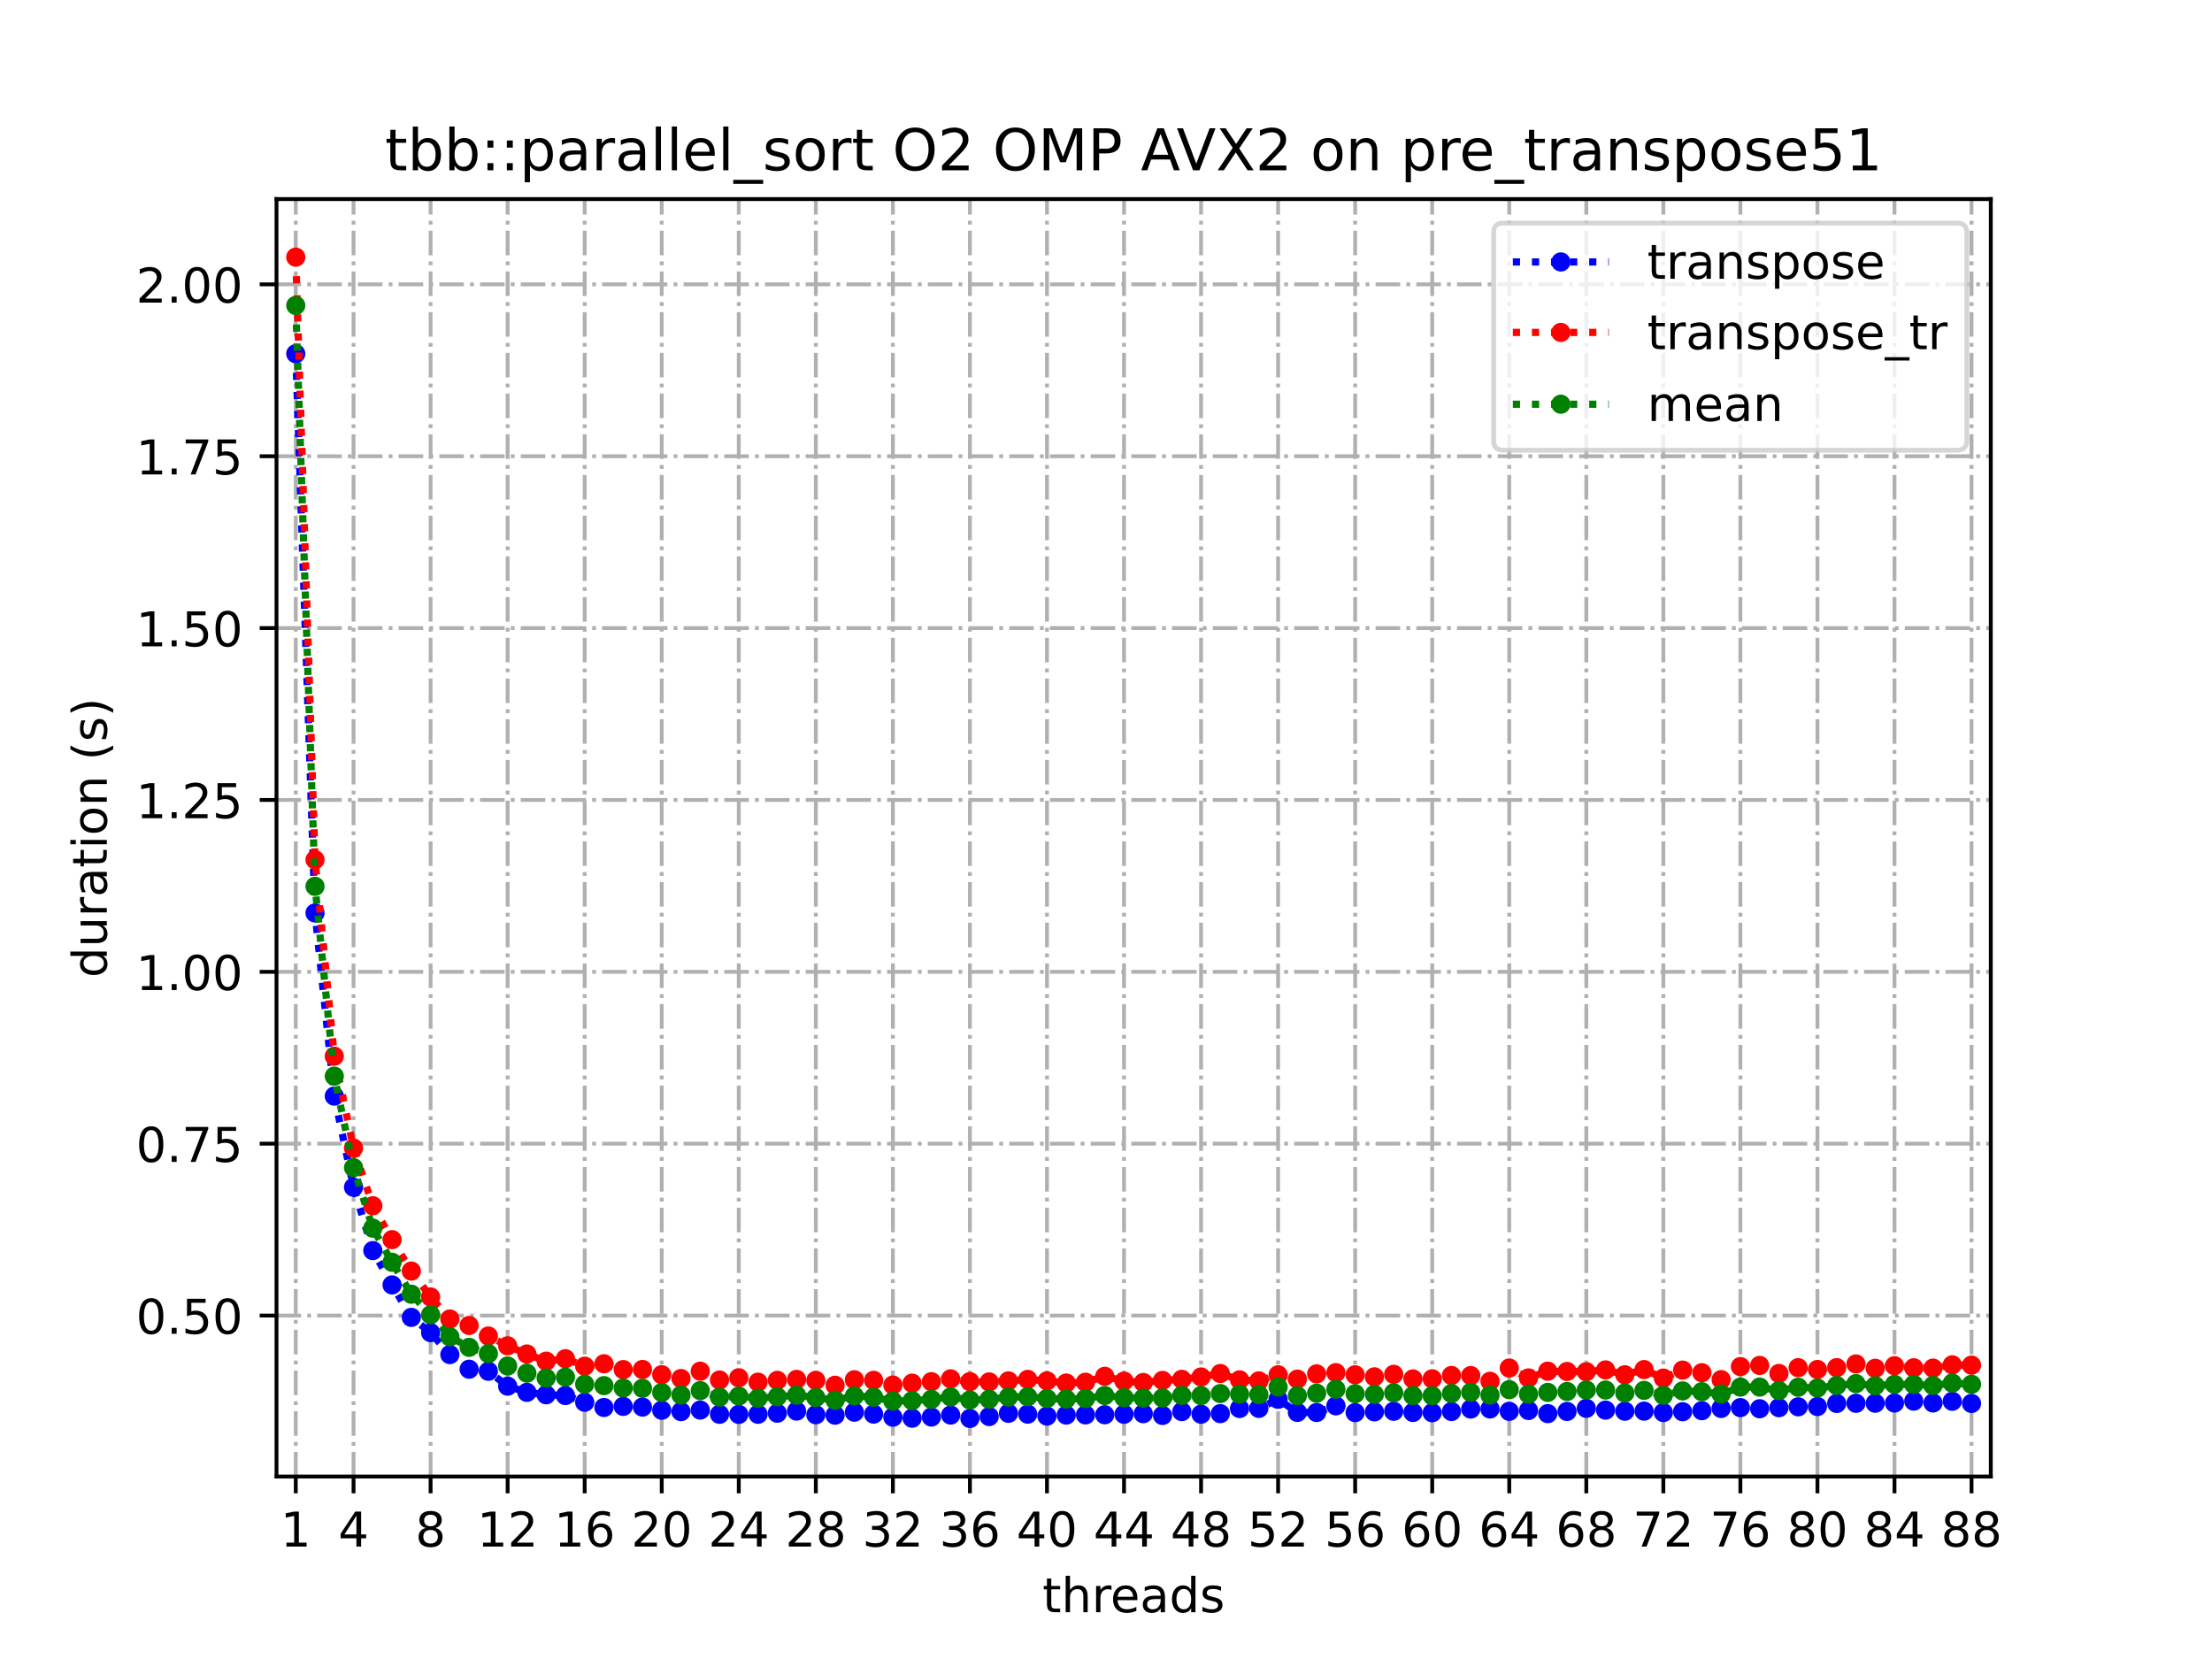 <?xml version="1.0" encoding="utf-8" standalone="no"?>
<!DOCTYPE svg PUBLIC "-//W3C//DTD SVG 1.1//EN"
  "http://www.w3.org/Graphics/SVG/1.1/DTD/svg11.dtd">
<!-- Created with matplotlib (https://matplotlib.org/) -->
<svg height="345.6pt" version="1.1" viewBox="0 0 460.8 345.6" width="460.8pt" xmlns="http://www.w3.org/2000/svg" xmlns:xlink="http://www.w3.org/1999/xlink">
 <defs>
  <style type="text/css">
*{stroke-linecap:butt;stroke-linejoin:round;}
  </style>
 </defs>
 <g id="figure_1">
  <g id="patch_1">
   <path d="M 0 345.6 
L 460.8 345.6 
L 460.8 0 
L 0 0 
z
" style="fill:#ffffff;"/>
  </g>
  <g id="axes_1">
   <g id="patch_2">
    <path d="M 57.6 307.584 
L 414.72 307.584 
L 414.72 41.472 
L 57.6 41.472 
z
" style="fill:#ffffff;"/>
   </g>
   <g id="matplotlib.axis_1">
    <g id="xtick_1">
     <g id="line2d_1">
      <path clip-path="url(#p096781cc89)" d="M 61.613 307.584 
L 61.613 41.472 
" style="fill:none;stroke:#b0b0b0;stroke-dasharray:5.12,1.28,0.8,1.28;stroke-dashoffset:0;stroke-width:0.8;"/>
     </g>
     <g id="line2d_2">
      <defs>
       <path d="M 0 0 
L 0 3.5 
" id="m15f7904b02" style="stroke:#000000;stroke-width:0.8;"/>
      </defs>
      <g>
       <use style="stroke:#000000;stroke-width:0.8;" x="61.613" xlink:href="#m15f7904b02" y="307.584"/>
      </g>
     </g>
     <g id="text_1">
      <!-- 1 -->
      <defs>
       <path d="M 12.406 8.297 
L 28.516 8.297 
L 28.516 63.922 
L 10.984 60.406 
L 10.984 69.391 
L 28.422 72.906 
L 38.281 72.906 
L 38.281 8.297 
L 54.391 8.297 
L 54.391 0 
L 12.406 0 
z
" id="DejaVuSans-49"/>
      </defs>
      <g transform="translate(58.431 322.182)scale(0.1 -0.1)">
       <use xlink:href="#DejaVuSans-49"/>
      </g>
     </g>
    </g>
    <g id="xtick_2">
     <g id="line2d_3">
      <path clip-path="url(#p096781cc89)" d="M 73.65 307.584 
L 73.65 41.472 
" style="fill:none;stroke:#b0b0b0;stroke-dasharray:5.12,1.28,0.8,1.28;stroke-dashoffset:0;stroke-width:0.8;"/>
     </g>
     <g id="line2d_4">
      <g>
       <use style="stroke:#000000;stroke-width:0.8;" x="73.65" xlink:href="#m15f7904b02" y="307.584"/>
      </g>
     </g>
     <g id="text_2">
      <!-- 4 -->
      <defs>
       <path d="M 37.797 64.312 
L 12.891 25.391 
L 37.797 25.391 
z
M 35.203 72.906 
L 47.609 72.906 
L 47.609 25.391 
L 58.016 25.391 
L 58.016 17.188 
L 47.609 17.188 
L 47.609 0 
L 37.797 0 
L 37.797 17.188 
L 4.891 17.188 
L 4.891 26.703 
z
" id="DejaVuSans-52"/>
      </defs>
      <g transform="translate(70.469 322.182)scale(0.1 -0.1)">
       <use xlink:href="#DejaVuSans-52"/>
      </g>
     </g>
    </g>
    <g id="xtick_3">
     <g id="line2d_5">
      <path clip-path="url(#p096781cc89)" d="M 89.701 307.584 
L 89.701 41.472 
" style="fill:none;stroke:#b0b0b0;stroke-dasharray:5.12,1.28,0.8,1.28;stroke-dashoffset:0;stroke-width:0.8;"/>
     </g>
     <g id="line2d_6">
      <g>
       <use style="stroke:#000000;stroke-width:0.8;" x="89.701" xlink:href="#m15f7904b02" y="307.584"/>
      </g>
     </g>
     <g id="text_3">
      <!-- 8 -->
      <defs>
       <path d="M 31.781 34.625 
Q 24.75 34.625 20.719 30.859 
Q 16.703 27.094 16.703 20.516 
Q 16.703 13.922 20.719 10.156 
Q 24.75 6.391 31.781 6.391 
Q 38.812 6.391 42.859 10.172 
Q 46.922 13.969 46.922 20.516 
Q 46.922 27.094 42.891 30.859 
Q 38.875 34.625 31.781 34.625 
z
M 21.922 38.812 
Q 15.578 40.375 12.031 44.719 
Q 8.5 49.078 8.5 55.328 
Q 8.5 64.062 14.719 69.141 
Q 20.953 74.219 31.781 74.219 
Q 42.672 74.219 48.875 69.141 
Q 55.078 64.062 55.078 55.328 
Q 55.078 49.078 51.531 44.719 
Q 48 40.375 41.703 38.812 
Q 48.828 37.156 52.797 32.312 
Q 56.781 27.484 56.781 20.516 
Q 56.781 9.906 50.312 4.234 
Q 43.844 -1.422 31.781 -1.422 
Q 19.734 -1.422 13.25 4.234 
Q 6.781 9.906 6.781 20.516 
Q 6.781 27.484 10.781 32.312 
Q 14.797 37.156 21.922 38.812 
z
M 18.312 54.391 
Q 18.312 48.734 21.844 45.562 
Q 25.391 42.391 31.781 42.391 
Q 38.141 42.391 41.719 45.562 
Q 45.312 48.734 45.312 54.391 
Q 45.312 60.062 41.719 63.234 
Q 38.141 66.406 31.781 66.406 
Q 25.391 66.406 21.844 63.234 
Q 18.312 60.062 18.312 54.391 
z
" id="DejaVuSans-56"/>
      </defs>
      <g transform="translate(86.519 322.182)scale(0.1 -0.1)">
       <use xlink:href="#DejaVuSans-56"/>
      </g>
     </g>
    </g>
    <g id="xtick_4">
     <g id="line2d_7">
      <path clip-path="url(#p096781cc89)" d="M 105.751 307.584 
L 105.751 41.472 
" style="fill:none;stroke:#b0b0b0;stroke-dasharray:5.12,1.28,0.8,1.28;stroke-dashoffset:0;stroke-width:0.8;"/>
     </g>
     <g id="line2d_8">
      <g>
       <use style="stroke:#000000;stroke-width:0.8;" x="105.751" xlink:href="#m15f7904b02" y="307.584"/>
      </g>
     </g>
     <g id="text_4">
      <!-- 12 -->
      <defs>
       <path d="M 19.188 8.297 
L 53.609 8.297 
L 53.609 0 
L 7.328 0 
L 7.328 8.297 
Q 12.938 14.109 22.625 23.891 
Q 32.328 33.688 34.812 36.531 
Q 39.547 41.844 41.422 45.531 
Q 43.312 49.219 43.312 52.781 
Q 43.312 58.594 39.234 62.25 
Q 35.156 65.922 28.609 65.922 
Q 23.969 65.922 18.812 64.312 
Q 13.672 62.703 7.812 59.422 
L 7.812 69.391 
Q 13.766 71.781 18.938 73 
Q 24.125 74.219 28.422 74.219 
Q 39.75 74.219 46.484 68.547 
Q 53.219 62.891 53.219 53.422 
Q 53.219 48.922 51.531 44.891 
Q 49.859 40.875 45.406 35.406 
Q 44.188 33.984 37.641 27.219 
Q 31.109 20.453 19.188 8.297 
z
" id="DejaVuSans-50"/>
      </defs>
      <g transform="translate(99.389 322.182)scale(0.1 -0.1)">
       <use xlink:href="#DejaVuSans-49"/>
       <use x="63.623" xlink:href="#DejaVuSans-50"/>
      </g>
     </g>
    </g>
    <g id="xtick_5">
     <g id="line2d_9">
      <path clip-path="url(#p096781cc89)" d="M 121.801 307.584 
L 121.801 41.472 
" style="fill:none;stroke:#b0b0b0;stroke-dasharray:5.12,1.28,0.8,1.28;stroke-dashoffset:0;stroke-width:0.8;"/>
     </g>
     <g id="line2d_10">
      <g>
       <use style="stroke:#000000;stroke-width:0.8;" x="121.801" xlink:href="#m15f7904b02" y="307.584"/>
      </g>
     </g>
     <g id="text_5">
      <!-- 16 -->
      <defs>
       <path d="M 33.016 40.375 
Q 26.375 40.375 22.484 35.828 
Q 18.609 31.297 18.609 23.391 
Q 18.609 15.531 22.484 10.953 
Q 26.375 6.391 33.016 6.391 
Q 39.656 6.391 43.531 10.953 
Q 47.406 15.531 47.406 23.391 
Q 47.406 31.297 43.531 35.828 
Q 39.656 40.375 33.016 40.375 
z
M 52.594 71.297 
L 52.594 62.312 
Q 48.875 64.062 45.094 64.984 
Q 41.312 65.922 37.594 65.922 
Q 27.828 65.922 22.672 59.328 
Q 17.531 52.734 16.797 39.406 
Q 19.672 43.656 24.016 45.922 
Q 28.375 48.188 33.594 48.188 
Q 44.578 48.188 50.953 41.516 
Q 57.328 34.859 57.328 23.391 
Q 57.328 12.156 50.688 5.359 
Q 44.047 -1.422 33.016 -1.422 
Q 20.359 -1.422 13.672 8.266 
Q 6.984 17.969 6.984 36.375 
Q 6.984 53.656 15.188 63.938 
Q 23.391 74.219 37.203 74.219 
Q 40.922 74.219 44.703 73.484 
Q 48.484 72.75 52.594 71.297 
z
" id="DejaVuSans-54"/>
      </defs>
      <g transform="translate(115.439 322.182)scale(0.1 -0.1)">
       <use xlink:href="#DejaVuSans-49"/>
       <use x="63.623" xlink:href="#DejaVuSans-54"/>
      </g>
     </g>
    </g>
    <g id="xtick_6">
     <g id="line2d_11">
      <path clip-path="url(#p096781cc89)" d="M 137.852 307.584 
L 137.852 41.472 
" style="fill:none;stroke:#b0b0b0;stroke-dasharray:5.12,1.28,0.8,1.28;stroke-dashoffset:0;stroke-width:0.8;"/>
     </g>
     <g id="line2d_12">
      <g>
       <use style="stroke:#000000;stroke-width:0.8;" x="137.852" xlink:href="#m15f7904b02" y="307.584"/>
      </g>
     </g>
     <g id="text_6">
      <!-- 20 -->
      <defs>
       <path d="M 31.781 66.406 
Q 24.172 66.406 20.328 58.906 
Q 16.5 51.422 16.5 36.375 
Q 16.5 21.391 20.328 13.891 
Q 24.172 6.391 31.781 6.391 
Q 39.453 6.391 43.281 13.891 
Q 47.125 21.391 47.125 36.375 
Q 47.125 51.422 43.281 58.906 
Q 39.453 66.406 31.781 66.406 
z
M 31.781 74.219 
Q 44.047 74.219 50.516 64.516 
Q 56.984 54.828 56.984 36.375 
Q 56.984 17.969 50.516 8.266 
Q 44.047 -1.422 31.781 -1.422 
Q 19.531 -1.422 13.062 8.266 
Q 6.594 17.969 6.594 36.375 
Q 6.594 54.828 13.062 64.516 
Q 19.531 74.219 31.781 74.219 
z
" id="DejaVuSans-48"/>
      </defs>
      <g transform="translate(131.489 322.182)scale(0.1 -0.1)">
       <use xlink:href="#DejaVuSans-50"/>
       <use x="63.623" xlink:href="#DejaVuSans-48"/>
      </g>
     </g>
    </g>
    <g id="xtick_7">
     <g id="line2d_13">
      <path clip-path="url(#p096781cc89)" d="M 153.902 307.584 
L 153.902 41.472 
" style="fill:none;stroke:#b0b0b0;stroke-dasharray:5.12,1.28,0.8,1.28;stroke-dashoffset:0;stroke-width:0.8;"/>
     </g>
     <g id="line2d_14">
      <g>
       <use style="stroke:#000000;stroke-width:0.8;" x="153.902" xlink:href="#m15f7904b02" y="307.584"/>
      </g>
     </g>
     <g id="text_7">
      <!-- 24 -->
      <g transform="translate(147.54 322.182)scale(0.1 -0.1)">
       <use xlink:href="#DejaVuSans-50"/>
       <use x="63.623" xlink:href="#DejaVuSans-52"/>
      </g>
     </g>
    </g>
    <g id="xtick_8">
     <g id="line2d_15">
      <path clip-path="url(#p096781cc89)" d="M 169.952 307.584 
L 169.952 41.472 
" style="fill:none;stroke:#b0b0b0;stroke-dasharray:5.12,1.28,0.8,1.28;stroke-dashoffset:0;stroke-width:0.8;"/>
     </g>
     <g id="line2d_16">
      <g>
       <use style="stroke:#000000;stroke-width:0.8;" x="169.952" xlink:href="#m15f7904b02" y="307.584"/>
      </g>
     </g>
     <g id="text_8">
      <!-- 28 -->
      <g transform="translate(163.59 322.182)scale(0.1 -0.1)">
       <use xlink:href="#DejaVuSans-50"/>
       <use x="63.623" xlink:href="#DejaVuSans-56"/>
      </g>
     </g>
    </g>
    <g id="xtick_9">
     <g id="line2d_17">
      <path clip-path="url(#p096781cc89)" d="M 186.003 307.584 
L 186.003 41.472 
" style="fill:none;stroke:#b0b0b0;stroke-dasharray:5.12,1.28,0.8,1.28;stroke-dashoffset:0;stroke-width:0.8;"/>
     </g>
     <g id="line2d_18">
      <g>
       <use style="stroke:#000000;stroke-width:0.8;" x="186.003" xlink:href="#m15f7904b02" y="307.584"/>
      </g>
     </g>
     <g id="text_9">
      <!-- 32 -->
      <defs>
       <path d="M 40.578 39.312 
Q 47.656 37.797 51.625 33 
Q 55.609 28.219 55.609 21.188 
Q 55.609 10.406 48.188 4.484 
Q 40.766 -1.422 27.094 -1.422 
Q 22.516 -1.422 17.656 -0.516 
Q 12.797 0.391 7.625 2.203 
L 7.625 11.719 
Q 11.719 9.328 16.594 8.109 
Q 21.484 6.891 26.812 6.891 
Q 36.078 6.891 40.938 10.547 
Q 45.797 14.203 45.797 21.188 
Q 45.797 27.641 41.281 31.266 
Q 36.766 34.906 28.719 34.906 
L 20.219 34.906 
L 20.219 43.016 
L 29.109 43.016 
Q 36.375 43.016 40.234 45.922 
Q 44.094 48.828 44.094 54.297 
Q 44.094 59.906 40.109 62.906 
Q 36.141 65.922 28.719 65.922 
Q 24.656 65.922 20.016 65.031 
Q 15.375 64.156 9.812 62.312 
L 9.812 71.094 
Q 15.438 72.656 20.344 73.438 
Q 25.25 74.219 29.594 74.219 
Q 40.828 74.219 47.359 69.109 
Q 53.906 64.016 53.906 55.328 
Q 53.906 49.266 50.438 45.094 
Q 46.969 40.922 40.578 39.312 
z
" id="DejaVuSans-51"/>
      </defs>
      <g transform="translate(179.64 322.182)scale(0.1 -0.1)">
       <use xlink:href="#DejaVuSans-51"/>
       <use x="63.623" xlink:href="#DejaVuSans-50"/>
      </g>
     </g>
    </g>
    <g id="xtick_10">
     <g id="line2d_19">
      <path clip-path="url(#p096781cc89)" d="M 202.053 307.584 
L 202.053 41.472 
" style="fill:none;stroke:#b0b0b0;stroke-dasharray:5.12,1.28,0.8,1.28;stroke-dashoffset:0;stroke-width:0.8;"/>
     </g>
     <g id="line2d_20">
      <g>
       <use style="stroke:#000000;stroke-width:0.8;" x="202.053" xlink:href="#m15f7904b02" y="307.584"/>
      </g>
     </g>
     <g id="text_10">
      <!-- 36 -->
      <g transform="translate(195.691 322.182)scale(0.1 -0.1)">
       <use xlink:href="#DejaVuSans-51"/>
       <use x="63.623" xlink:href="#DejaVuSans-54"/>
      </g>
     </g>
    </g>
    <g id="xtick_11">
     <g id="line2d_21">
      <path clip-path="url(#p096781cc89)" d="M 218.103 307.584 
L 218.103 41.472 
" style="fill:none;stroke:#b0b0b0;stroke-dasharray:5.12,1.28,0.8,1.28;stroke-dashoffset:0;stroke-width:0.8;"/>
     </g>
     <g id="line2d_22">
      <g>
       <use style="stroke:#000000;stroke-width:0.8;" x="218.103" xlink:href="#m15f7904b02" y="307.584"/>
      </g>
     </g>
     <g id="text_11">
      <!-- 40 -->
      <g transform="translate(211.741 322.182)scale(0.1 -0.1)">
       <use xlink:href="#DejaVuSans-52"/>
       <use x="63.623" xlink:href="#DejaVuSans-48"/>
      </g>
     </g>
    </g>
    <g id="xtick_12">
     <g id="line2d_23">
      <path clip-path="url(#p096781cc89)" d="M 234.154 307.584 
L 234.154 41.472 
" style="fill:none;stroke:#b0b0b0;stroke-dasharray:5.12,1.28,0.8,1.28;stroke-dashoffset:0;stroke-width:0.8;"/>
     </g>
     <g id="line2d_24">
      <g>
       <use style="stroke:#000000;stroke-width:0.8;" x="234.154" xlink:href="#m15f7904b02" y="307.584"/>
      </g>
     </g>
     <g id="text_12">
      <!-- 44 -->
      <g transform="translate(227.791 322.182)scale(0.1 -0.1)">
       <use xlink:href="#DejaVuSans-52"/>
       <use x="63.623" xlink:href="#DejaVuSans-52"/>
      </g>
     </g>
    </g>
    <g id="xtick_13">
     <g id="line2d_25">
      <path clip-path="url(#p096781cc89)" d="M 250.204 307.584 
L 250.204 41.472 
" style="fill:none;stroke:#b0b0b0;stroke-dasharray:5.12,1.28,0.8,1.28;stroke-dashoffset:0;stroke-width:0.8;"/>
     </g>
     <g id="line2d_26">
      <g>
       <use style="stroke:#000000;stroke-width:0.8;" x="250.204" xlink:href="#m15f7904b02" y="307.584"/>
      </g>
     </g>
     <g id="text_13">
      <!-- 48 -->
      <g transform="translate(243.842 322.182)scale(0.1 -0.1)">
       <use xlink:href="#DejaVuSans-52"/>
       <use x="63.623" xlink:href="#DejaVuSans-56"/>
      </g>
     </g>
    </g>
    <g id="xtick_14">
     <g id="line2d_27">
      <path clip-path="url(#p096781cc89)" d="M 266.254 307.584 
L 266.254 41.472 
" style="fill:none;stroke:#b0b0b0;stroke-dasharray:5.12,1.28,0.8,1.28;stroke-dashoffset:0;stroke-width:0.8;"/>
     </g>
     <g id="line2d_28">
      <g>
       <use style="stroke:#000000;stroke-width:0.8;" x="266.254" xlink:href="#m15f7904b02" y="307.584"/>
      </g>
     </g>
     <g id="text_14">
      <!-- 52 -->
      <defs>
       <path d="M 10.797 72.906 
L 49.516 72.906 
L 49.516 64.594 
L 19.828 64.594 
L 19.828 46.734 
Q 21.969 47.469 24.109 47.828 
Q 26.266 48.188 28.422 48.188 
Q 40.625 48.188 47.75 41.5 
Q 54.891 34.812 54.891 23.391 
Q 54.891 11.625 47.562 5.094 
Q 40.234 -1.422 26.906 -1.422 
Q 22.312 -1.422 17.547 -0.641 
Q 12.797 0.141 7.719 1.703 
L 7.719 11.625 
Q 12.109 9.234 16.797 8.062 
Q 21.484 6.891 26.703 6.891 
Q 35.156 6.891 40.078 11.328 
Q 45.016 15.766 45.016 23.391 
Q 45.016 31 40.078 35.438 
Q 35.156 39.891 26.703 39.891 
Q 22.75 39.891 18.812 39.016 
Q 14.891 38.141 10.797 36.281 
z
" id="DejaVuSans-53"/>
      </defs>
      <g transform="translate(259.892 322.182)scale(0.1 -0.1)">
       <use xlink:href="#DejaVuSans-53"/>
       <use x="63.623" xlink:href="#DejaVuSans-50"/>
      </g>
     </g>
    </g>
    <g id="xtick_15">
     <g id="line2d_29">
      <path clip-path="url(#p096781cc89)" d="M 282.305 307.584 
L 282.305 41.472 
" style="fill:none;stroke:#b0b0b0;stroke-dasharray:5.12,1.28,0.8,1.28;stroke-dashoffset:0;stroke-width:0.8;"/>
     </g>
     <g id="line2d_30">
      <g>
       <use style="stroke:#000000;stroke-width:0.8;" x="282.305" xlink:href="#m15f7904b02" y="307.584"/>
      </g>
     </g>
     <g id="text_15">
      <!-- 56 -->
      <g transform="translate(275.942 322.182)scale(0.1 -0.1)">
       <use xlink:href="#DejaVuSans-53"/>
       <use x="63.623" xlink:href="#DejaVuSans-54"/>
      </g>
     </g>
    </g>
    <g id="xtick_16">
     <g id="line2d_31">
      <path clip-path="url(#p096781cc89)" d="M 298.355 307.584 
L 298.355 41.472 
" style="fill:none;stroke:#b0b0b0;stroke-dasharray:5.12,1.28,0.8,1.28;stroke-dashoffset:0;stroke-width:0.8;"/>
     </g>
     <g id="line2d_32">
      <g>
       <use style="stroke:#000000;stroke-width:0.8;" x="298.355" xlink:href="#m15f7904b02" y="307.584"/>
      </g>
     </g>
     <g id="text_16">
      <!-- 60 -->
      <g transform="translate(291.993 322.182)scale(0.1 -0.1)">
       <use xlink:href="#DejaVuSans-54"/>
       <use x="63.623" xlink:href="#DejaVuSans-48"/>
      </g>
     </g>
    </g>
    <g id="xtick_17">
     <g id="line2d_33">
      <path clip-path="url(#p096781cc89)" d="M 314.405 307.584 
L 314.405 41.472 
" style="fill:none;stroke:#b0b0b0;stroke-dasharray:5.12,1.28,0.8,1.28;stroke-dashoffset:0;stroke-width:0.8;"/>
     </g>
     <g id="line2d_34">
      <g>
       <use style="stroke:#000000;stroke-width:0.8;" x="314.405" xlink:href="#m15f7904b02" y="307.584"/>
      </g>
     </g>
     <g id="text_17">
      <!-- 64 -->
      <g transform="translate(308.043 322.182)scale(0.1 -0.1)">
       <use xlink:href="#DejaVuSans-54"/>
       <use x="63.623" xlink:href="#DejaVuSans-52"/>
      </g>
     </g>
    </g>
    <g id="xtick_18">
     <g id="line2d_35">
      <path clip-path="url(#p096781cc89)" d="M 330.456 307.584 
L 330.456 41.472 
" style="fill:none;stroke:#b0b0b0;stroke-dasharray:5.12,1.28,0.8,1.28;stroke-dashoffset:0;stroke-width:0.8;"/>
     </g>
     <g id="line2d_36">
      <g>
       <use style="stroke:#000000;stroke-width:0.8;" x="330.456" xlink:href="#m15f7904b02" y="307.584"/>
      </g>
     </g>
     <g id="text_18">
      <!-- 68 -->
      <g transform="translate(324.093 322.182)scale(0.1 -0.1)">
       <use xlink:href="#DejaVuSans-54"/>
       <use x="63.623" xlink:href="#DejaVuSans-56"/>
      </g>
     </g>
    </g>
    <g id="xtick_19">
     <g id="line2d_37">
      <path clip-path="url(#p096781cc89)" d="M 346.506 307.584 
L 346.506 41.472 
" style="fill:none;stroke:#b0b0b0;stroke-dasharray:5.12,1.28,0.8,1.28;stroke-dashoffset:0;stroke-width:0.8;"/>
     </g>
     <g id="line2d_38">
      <g>
       <use style="stroke:#000000;stroke-width:0.8;" x="346.506" xlink:href="#m15f7904b02" y="307.584"/>
      </g>
     </g>
     <g id="text_19">
      <!-- 72 -->
      <defs>
       <path d="M 8.203 72.906 
L 55.078 72.906 
L 55.078 68.703 
L 28.609 0 
L 18.312 0 
L 43.219 64.594 
L 8.203 64.594 
z
" id="DejaVuSans-55"/>
      </defs>
      <g transform="translate(340.144 322.182)scale(0.1 -0.1)">
       <use xlink:href="#DejaVuSans-55"/>
       <use x="63.623" xlink:href="#DejaVuSans-50"/>
      </g>
     </g>
    </g>
    <g id="xtick_20">
     <g id="line2d_39">
      <path clip-path="url(#p096781cc89)" d="M 362.556 307.584 
L 362.556 41.472 
" style="fill:none;stroke:#b0b0b0;stroke-dasharray:5.12,1.28,0.8,1.28;stroke-dashoffset:0;stroke-width:0.8;"/>
     </g>
     <g id="line2d_40">
      <g>
       <use style="stroke:#000000;stroke-width:0.8;" x="362.556" xlink:href="#m15f7904b02" y="307.584"/>
      </g>
     </g>
     <g id="text_20">
      <!-- 76 -->
      <g transform="translate(356.194 322.182)scale(0.1 -0.1)">
       <use xlink:href="#DejaVuSans-55"/>
       <use x="63.623" xlink:href="#DejaVuSans-54"/>
      </g>
     </g>
    </g>
    <g id="xtick_21">
     <g id="line2d_41">
      <path clip-path="url(#p096781cc89)" d="M 378.607 307.584 
L 378.607 41.472 
" style="fill:none;stroke:#b0b0b0;stroke-dasharray:5.12,1.28,0.8,1.28;stroke-dashoffset:0;stroke-width:0.8;"/>
     </g>
     <g id="line2d_42">
      <g>
       <use style="stroke:#000000;stroke-width:0.8;" x="378.607" xlink:href="#m15f7904b02" y="307.584"/>
      </g>
     </g>
     <g id="text_21">
      <!-- 80 -->
      <g transform="translate(372.244 322.182)scale(0.1 -0.1)">
       <use xlink:href="#DejaVuSans-56"/>
       <use x="63.623" xlink:href="#DejaVuSans-48"/>
      </g>
     </g>
    </g>
    <g id="xtick_22">
     <g id="line2d_43">
      <path clip-path="url(#p096781cc89)" d="M 394.657 307.584 
L 394.657 41.472 
" style="fill:none;stroke:#b0b0b0;stroke-dasharray:5.12,1.28,0.8,1.28;stroke-dashoffset:0;stroke-width:0.8;"/>
     </g>
     <g id="line2d_44">
      <g>
       <use style="stroke:#000000;stroke-width:0.8;" x="394.657" xlink:href="#m15f7904b02" y="307.584"/>
      </g>
     </g>
     <g id="text_22">
      <!-- 84 -->
      <g transform="translate(388.295 322.182)scale(0.1 -0.1)">
       <use xlink:href="#DejaVuSans-56"/>
       <use x="63.623" xlink:href="#DejaVuSans-52"/>
      </g>
     </g>
    </g>
    <g id="xtick_23">
     <g id="line2d_45">
      <path clip-path="url(#p096781cc89)" d="M 410.707 307.584 
L 410.707 41.472 
" style="fill:none;stroke:#b0b0b0;stroke-dasharray:5.12,1.28,0.8,1.28;stroke-dashoffset:0;stroke-width:0.8;"/>
     </g>
     <g id="line2d_46">
      <g>
       <use style="stroke:#000000;stroke-width:0.8;" x="410.707" xlink:href="#m15f7904b02" y="307.584"/>
      </g>
     </g>
     <g id="text_23">
      <!-- 88 -->
      <g transform="translate(404.345 322.182)scale(0.1 -0.1)">
       <use xlink:href="#DejaVuSans-56"/>
       <use x="63.623" xlink:href="#DejaVuSans-56"/>
      </g>
     </g>
    </g>
    <g id="text_24">
     <!-- threads -->
     <defs>
      <path d="M 18.312 70.219 
L 18.312 54.688 
L 36.812 54.688 
L 36.812 47.703 
L 18.312 47.703 
L 18.312 18.016 
Q 18.312 11.328 20.141 9.422 
Q 21.969 7.516 27.594 7.516 
L 36.812 7.516 
L 36.812 0 
L 27.594 0 
Q 17.188 0 13.234 3.875 
Q 9.281 7.766 9.281 18.016 
L 9.281 47.703 
L 2.688 47.703 
L 2.688 54.688 
L 9.281 54.688 
L 9.281 70.219 
z
" id="DejaVuSans-116"/>
      <path d="M 54.891 33.016 
L 54.891 0 
L 45.906 0 
L 45.906 32.719 
Q 45.906 40.484 42.875 44.328 
Q 39.844 48.188 33.797 48.188 
Q 26.516 48.188 22.312 43.547 
Q 18.109 38.922 18.109 30.906 
L 18.109 0 
L 9.078 0 
L 9.078 75.984 
L 18.109 75.984 
L 18.109 46.188 
Q 21.344 51.125 25.703 53.562 
Q 30.078 56 35.797 56 
Q 45.219 56 50.047 50.172 
Q 54.891 44.344 54.891 33.016 
z
" id="DejaVuSans-104"/>
      <path d="M 41.109 46.297 
Q 39.594 47.172 37.812 47.578 
Q 36.031 48 33.891 48 
Q 26.266 48 22.188 43.047 
Q 18.109 38.094 18.109 28.812 
L 18.109 0 
L 9.078 0 
L 9.078 54.688 
L 18.109 54.688 
L 18.109 46.188 
Q 20.953 51.172 25.484 53.578 
Q 30.031 56 36.531 56 
Q 37.453 56 38.578 55.875 
Q 39.703 55.766 41.062 55.516 
z
" id="DejaVuSans-114"/>
      <path d="M 56.203 29.594 
L 56.203 25.203 
L 14.891 25.203 
Q 15.484 15.922 20.484 11.062 
Q 25.484 6.203 34.422 6.203 
Q 39.594 6.203 44.453 7.469 
Q 49.312 8.734 54.109 11.281 
L 54.109 2.781 
Q 49.266 0.734 44.188 -0.344 
Q 39.109 -1.422 33.891 -1.422 
Q 20.797 -1.422 13.156 6.188 
Q 5.516 13.812 5.516 26.812 
Q 5.516 40.234 12.766 48.109 
Q 20.016 56 32.328 56 
Q 43.359 56 49.781 48.891 
Q 56.203 41.797 56.203 29.594 
z
M 47.219 32.234 
Q 47.125 39.594 43.094 43.984 
Q 39.062 48.391 32.422 48.391 
Q 24.906 48.391 20.391 44.141 
Q 15.875 39.891 15.188 32.172 
z
" id="DejaVuSans-101"/>
      <path d="M 34.281 27.484 
Q 23.391 27.484 19.188 25 
Q 14.984 22.516 14.984 16.5 
Q 14.984 11.719 18.141 8.906 
Q 21.297 6.109 26.703 6.109 
Q 34.188 6.109 38.703 11.406 
Q 43.219 16.703 43.219 25.484 
L 43.219 27.484 
z
M 52.203 31.203 
L 52.203 0 
L 43.219 0 
L 43.219 8.297 
Q 40.141 3.328 35.547 0.953 
Q 30.953 -1.422 24.312 -1.422 
Q 15.922 -1.422 10.953 3.297 
Q 6 8.016 6 15.922 
Q 6 25.141 12.172 29.828 
Q 18.359 34.516 30.609 34.516 
L 43.219 34.516 
L 43.219 35.406 
Q 43.219 41.609 39.141 45 
Q 35.062 48.391 27.688 48.391 
Q 23 48.391 18.547 47.266 
Q 14.109 46.141 10.016 43.891 
L 10.016 52.203 
Q 14.938 54.109 19.578 55.047 
Q 24.219 56 28.609 56 
Q 40.484 56 46.344 49.844 
Q 52.203 43.703 52.203 31.203 
z
" id="DejaVuSans-97"/>
      <path d="M 45.406 46.391 
L 45.406 75.984 
L 54.391 75.984 
L 54.391 0 
L 45.406 0 
L 45.406 8.203 
Q 42.578 3.328 38.25 0.953 
Q 33.938 -1.422 27.875 -1.422 
Q 17.969 -1.422 11.734 6.484 
Q 5.516 14.406 5.516 27.297 
Q 5.516 40.188 11.734 48.094 
Q 17.969 56 27.875 56 
Q 33.938 56 38.25 53.625 
Q 42.578 51.266 45.406 46.391 
z
M 14.797 27.297 
Q 14.797 17.391 18.875 11.75 
Q 22.953 6.109 30.078 6.109 
Q 37.203 6.109 41.297 11.75 
Q 45.406 17.391 45.406 27.297 
Q 45.406 37.203 41.297 42.844 
Q 37.203 48.484 30.078 48.484 
Q 22.953 48.484 18.875 42.844 
Q 14.797 37.203 14.797 27.297 
z
" id="DejaVuSans-100"/>
      <path d="M 44.281 53.078 
L 44.281 44.578 
Q 40.484 46.531 36.375 47.5 
Q 32.281 48.484 27.875 48.484 
Q 21.188 48.484 17.844 46.438 
Q 14.5 44.391 14.5 40.281 
Q 14.5 37.156 16.891 35.375 
Q 19.281 33.594 26.516 31.984 
L 29.594 31.297 
Q 39.156 29.25 43.188 25.516 
Q 47.219 21.781 47.219 15.094 
Q 47.219 7.469 41.188 3.016 
Q 35.156 -1.422 24.609 -1.422 
Q 20.219 -1.422 15.453 -0.562 
Q 10.688 0.297 5.422 2 
L 5.422 11.281 
Q 10.406 8.688 15.234 7.391 
Q 20.062 6.109 24.812 6.109 
Q 31.156 6.109 34.562 8.281 
Q 37.984 10.453 37.984 14.406 
Q 37.984 18.062 35.516 20.016 
Q 33.062 21.969 24.703 23.781 
L 21.578 24.516 
Q 13.234 26.266 9.516 29.906 
Q 5.812 33.547 5.812 39.891 
Q 5.812 47.609 11.281 51.797 
Q 16.75 56 26.812 56 
Q 31.781 56 36.172 55.266 
Q 40.578 54.547 44.281 53.078 
z
" id="DejaVuSans-115"/>
     </defs>
     <g transform="translate(217.169 335.861)scale(0.1 -0.1)">
      <use xlink:href="#DejaVuSans-116"/>
      <use x="39.209" xlink:href="#DejaVuSans-104"/>
      <use x="102.588" xlink:href="#DejaVuSans-114"/>
      <use x="141.451" xlink:href="#DejaVuSans-101"/>
      <use x="202.975" xlink:href="#DejaVuSans-97"/>
      <use x="264.254" xlink:href="#DejaVuSans-100"/>
      <use x="327.73" xlink:href="#DejaVuSans-115"/>
     </g>
    </g>
   </g>
   <g id="matplotlib.axis_2">
    <g id="ytick_1">
     <g id="line2d_47">
      <path clip-path="url(#p096781cc89)" d="M 57.6 274.052 
L 414.72 274.052 
" style="fill:none;stroke:#b0b0b0;stroke-dasharray:5.12,1.28,0.8,1.28;stroke-dashoffset:0;stroke-width:0.8;"/>
     </g>
     <g id="line2d_48">
      <defs>
       <path d="M 0 0 
L -3.5 0 
" id="mb820d7f4fd" style="stroke:#000000;stroke-width:0.8;"/>
      </defs>
      <g>
       <use style="stroke:#000000;stroke-width:0.8;" x="57.6" xlink:href="#mb820d7f4fd" y="274.052"/>
      </g>
     </g>
     <g id="text_25">
      <!-- 0.50 -->
      <defs>
       <path d="M 10.688 12.406 
L 21 12.406 
L 21 0 
L 10.688 0 
z
" id="DejaVuSans-46"/>
      </defs>
      <g transform="translate(28.334 277.851)scale(0.1 -0.1)">
       <use xlink:href="#DejaVuSans-48"/>
       <use x="63.623" xlink:href="#DejaVuSans-46"/>
       <use x="95.41" xlink:href="#DejaVuSans-53"/>
       <use x="159.033" xlink:href="#DejaVuSans-48"/>
      </g>
     </g>
    </g>
    <g id="ytick_2">
     <g id="line2d_49">
      <path clip-path="url(#p096781cc89)" d="M 57.6 238.249 
L 414.72 238.249 
" style="fill:none;stroke:#b0b0b0;stroke-dasharray:5.12,1.28,0.8,1.28;stroke-dashoffset:0;stroke-width:0.8;"/>
     </g>
     <g id="line2d_50">
      <g>
       <use style="stroke:#000000;stroke-width:0.8;" x="57.6" xlink:href="#mb820d7f4fd" y="238.249"/>
      </g>
     </g>
     <g id="text_26">
      <!-- 0.75 -->
      <g transform="translate(28.334 242.049)scale(0.1 -0.1)">
       <use xlink:href="#DejaVuSans-48"/>
       <use x="63.623" xlink:href="#DejaVuSans-46"/>
       <use x="95.41" xlink:href="#DejaVuSans-55"/>
       <use x="159.033" xlink:href="#DejaVuSans-53"/>
      </g>
     </g>
    </g>
    <g id="ytick_3">
     <g id="line2d_51">
      <path clip-path="url(#p096781cc89)" d="M 57.6 202.447 
L 414.72 202.447 
" style="fill:none;stroke:#b0b0b0;stroke-dasharray:5.12,1.28,0.8,1.28;stroke-dashoffset:0;stroke-width:0.8;"/>
     </g>
     <g id="line2d_52">
      <g>
       <use style="stroke:#000000;stroke-width:0.8;" x="57.6" xlink:href="#mb820d7f4fd" y="202.447"/>
      </g>
     </g>
     <g id="text_27">
      <!-- 1.00 -->
      <g transform="translate(28.334 206.246)scale(0.1 -0.1)">
       <use xlink:href="#DejaVuSans-49"/>
       <use x="63.623" xlink:href="#DejaVuSans-46"/>
       <use x="95.41" xlink:href="#DejaVuSans-48"/>
       <use x="159.033" xlink:href="#DejaVuSans-48"/>
      </g>
     </g>
    </g>
    <g id="ytick_4">
     <g id="line2d_53">
      <path clip-path="url(#p096781cc89)" d="M 57.6 166.644 
L 414.72 166.644 
" style="fill:none;stroke:#b0b0b0;stroke-dasharray:5.12,1.28,0.8,1.28;stroke-dashoffset:0;stroke-width:0.8;"/>
     </g>
     <g id="line2d_54">
      <g>
       <use style="stroke:#000000;stroke-width:0.8;" x="57.6" xlink:href="#mb820d7f4fd" y="166.644"/>
      </g>
     </g>
     <g id="text_28">
      <!-- 1.25 -->
      <g transform="translate(28.334 170.443)scale(0.1 -0.1)">
       <use xlink:href="#DejaVuSans-49"/>
       <use x="63.623" xlink:href="#DejaVuSans-46"/>
       <use x="95.41" xlink:href="#DejaVuSans-50"/>
       <use x="159.033" xlink:href="#DejaVuSans-53"/>
      </g>
     </g>
    </g>
    <g id="ytick_5">
     <g id="line2d_55">
      <path clip-path="url(#p096781cc89)" d="M 57.6 130.841 
L 414.72 130.841 
" style="fill:none;stroke:#b0b0b0;stroke-dasharray:5.12,1.28,0.8,1.28;stroke-dashoffset:0;stroke-width:0.8;"/>
     </g>
     <g id="line2d_56">
      <g>
       <use style="stroke:#000000;stroke-width:0.8;" x="57.6" xlink:href="#mb820d7f4fd" y="130.841"/>
      </g>
     </g>
     <g id="text_29">
      <!-- 1.50 -->
      <g transform="translate(28.334 134.641)scale(0.1 -0.1)">
       <use xlink:href="#DejaVuSans-49"/>
       <use x="63.623" xlink:href="#DejaVuSans-46"/>
       <use x="95.41" xlink:href="#DejaVuSans-53"/>
       <use x="159.033" xlink:href="#DejaVuSans-48"/>
      </g>
     </g>
    </g>
    <g id="ytick_6">
     <g id="line2d_57">
      <path clip-path="url(#p096781cc89)" d="M 57.6 95.039 
L 414.72 95.039 
" style="fill:none;stroke:#b0b0b0;stroke-dasharray:5.12,1.28,0.8,1.28;stroke-dashoffset:0;stroke-width:0.8;"/>
     </g>
     <g id="line2d_58">
      <g>
       <use style="stroke:#000000;stroke-width:0.8;" x="57.6" xlink:href="#mb820d7f4fd" y="95.039"/>
      </g>
     </g>
     <g id="text_30">
      <!-- 1.75 -->
      <g transform="translate(28.334 98.838)scale(0.1 -0.1)">
       <use xlink:href="#DejaVuSans-49"/>
       <use x="63.623" xlink:href="#DejaVuSans-46"/>
       <use x="95.41" xlink:href="#DejaVuSans-55"/>
       <use x="159.033" xlink:href="#DejaVuSans-53"/>
      </g>
     </g>
    </g>
    <g id="ytick_7">
     <g id="line2d_59">
      <path clip-path="url(#p096781cc89)" d="M 57.6 59.236 
L 414.72 59.236 
" style="fill:none;stroke:#b0b0b0;stroke-dasharray:5.12,1.28,0.8,1.28;stroke-dashoffset:0;stroke-width:0.8;"/>
     </g>
     <g id="line2d_60">
      <g>
       <use style="stroke:#000000;stroke-width:0.8;" x="57.6" xlink:href="#mb820d7f4fd" y="59.236"/>
      </g>
     </g>
     <g id="text_31">
      <!-- 2.00 -->
      <g transform="translate(28.334 63.035)scale(0.1 -0.1)">
       <use xlink:href="#DejaVuSans-50"/>
       <use x="63.623" xlink:href="#DejaVuSans-46"/>
       <use x="95.41" xlink:href="#DejaVuSans-48"/>
       <use x="159.033" xlink:href="#DejaVuSans-48"/>
      </g>
     </g>
    </g>
    <g id="text_32">
     <!-- duration (s) -->
     <defs>
      <path d="M 8.5 21.578 
L 8.5 54.688 
L 17.484 54.688 
L 17.484 21.922 
Q 17.484 14.156 20.5 10.266 
Q 23.531 6.391 29.594 6.391 
Q 36.859 6.391 41.078 11.031 
Q 45.312 15.672 45.312 23.688 
L 45.312 54.688 
L 54.297 54.688 
L 54.297 0 
L 45.312 0 
L 45.312 8.406 
Q 42.047 3.422 37.719 1 
Q 33.406 -1.422 27.688 -1.422 
Q 18.266 -1.422 13.375 4.438 
Q 8.5 10.297 8.5 21.578 
z
M 31.109 56 
z
" id="DejaVuSans-117"/>
      <path d="M 9.422 54.688 
L 18.406 54.688 
L 18.406 0 
L 9.422 0 
z
M 9.422 75.984 
L 18.406 75.984 
L 18.406 64.594 
L 9.422 64.594 
z
" id="DejaVuSans-105"/>
      <path d="M 30.609 48.391 
Q 23.391 48.391 19.188 42.75 
Q 14.984 37.109 14.984 27.297 
Q 14.984 17.484 19.156 11.844 
Q 23.344 6.203 30.609 6.203 
Q 37.797 6.203 41.984 11.859 
Q 46.188 17.531 46.188 27.297 
Q 46.188 37.016 41.984 42.703 
Q 37.797 48.391 30.609 48.391 
z
M 30.609 56 
Q 42.328 56 49.016 48.375 
Q 55.719 40.766 55.719 27.297 
Q 55.719 13.875 49.016 6.219 
Q 42.328 -1.422 30.609 -1.422 
Q 18.844 -1.422 12.172 6.219 
Q 5.516 13.875 5.516 27.297 
Q 5.516 40.766 12.172 48.375 
Q 18.844 56 30.609 56 
z
" id="DejaVuSans-111"/>
      <path d="M 54.891 33.016 
L 54.891 0 
L 45.906 0 
L 45.906 32.719 
Q 45.906 40.484 42.875 44.328 
Q 39.844 48.188 33.797 48.188 
Q 26.516 48.188 22.312 43.547 
Q 18.109 38.922 18.109 30.906 
L 18.109 0 
L 9.078 0 
L 9.078 54.688 
L 18.109 54.688 
L 18.109 46.188 
Q 21.344 51.125 25.703 53.562 
Q 30.078 56 35.797 56 
Q 45.219 56 50.047 50.172 
Q 54.891 44.344 54.891 33.016 
z
" id="DejaVuSans-110"/>
      <path id="DejaVuSans-32"/>
      <path d="M 31 75.875 
Q 24.469 64.656 21.281 53.656 
Q 18.109 42.672 18.109 31.391 
Q 18.109 20.125 21.312 9.062 
Q 24.516 -2 31 -13.188 
L 23.188 -13.188 
Q 15.875 -1.703 12.234 9.375 
Q 8.594 20.453 8.594 31.391 
Q 8.594 42.281 12.203 53.312 
Q 15.828 64.359 23.188 75.875 
z
" id="DejaVuSans-40"/>
      <path d="M 8.016 75.875 
L 15.828 75.875 
Q 23.141 64.359 26.781 53.312 
Q 30.422 42.281 30.422 31.391 
Q 30.422 20.453 26.781 9.375 
Q 23.141 -1.703 15.828 -13.188 
L 8.016 -13.188 
Q 14.5 -2 17.703 9.062 
Q 20.906 20.125 20.906 31.391 
Q 20.906 42.672 17.703 53.656 
Q 14.5 64.656 8.016 75.875 
z
" id="DejaVuSans-41"/>
     </defs>
     <g transform="translate(22.255 203.663)rotate(-90)scale(0.1 -0.1)">
      <use xlink:href="#DejaVuSans-100"/>
      <use x="63.477" xlink:href="#DejaVuSans-117"/>
      <use x="126.855" xlink:href="#DejaVuSans-114"/>
      <use x="167.969" xlink:href="#DejaVuSans-97"/>
      <use x="229.248" xlink:href="#DejaVuSans-116"/>
      <use x="268.457" xlink:href="#DejaVuSans-105"/>
      <use x="296.24" xlink:href="#DejaVuSans-111"/>
      <use x="357.422" xlink:href="#DejaVuSans-110"/>
      <use x="420.801" xlink:href="#DejaVuSans-32"/>
      <use x="452.588" xlink:href="#DejaVuSans-40"/>
      <use x="491.602" xlink:href="#DejaVuSans-115"/>
      <use x="543.701" xlink:href="#DejaVuSans-41"/>
     </g>
    </g>
   </g>
   <g id="line2d_61">
    <path clip-path="url(#p096781cc89)" d="M 61.613 73.684 
L 65.625 190.186 
L 69.638 228.337 
L 73.65 247.327 
L 77.663 260.52 
L 81.676 267.674 
L 85.688 274.435 
L 89.701 277.611 
L 93.713 282.182 
L 97.726 285.234 
L 101.738 285.665 
L 105.751 288.761 
L 109.764 290.048 
L 113.776 290.554 
L 117.789 290.717 
L 121.801 292.111 
L 125.814 293.202 
L 129.827 292.975 
L 133.839 293.119 
L 137.852 293.779 
L 141.864 294.064 
L 145.877 293.741 
L 149.889 294.622 
L 153.902 294.641 
L 157.915 294.618 
L 161.927 294.394 
L 165.94 293.953 
L 169.952 294.712 
L 173.965 294.808 
L 177.978 294.184 
L 181.99 294.583 
L 186.003 295.23 
L 190.015 295.435 
L 194.028 295.192 
L 198.04 294.784 
L 202.053 295.488 
L 206.066 295.092 
L 210.078 294.415 
L 214.091 294.588 
L 218.103 295.001 
L 222.116 294.786 
L 226.129 294.747 
L 230.141 294.717 
L 234.154 294.614 
L 238.166 294.491 
L 242.179 294.868 
L 246.191 294.061 
L 250.204 294.606 
L 254.217 294.482 
L 258.229 293.417 
L 262.242 293.39 
L 266.254 291.502 
L 270.267 294.223 
L 274.28 294.249 
L 278.292 292.863 
L 282.305 294.271 
L 286.317 294.113 
L 290.33 293.992 
L 294.342 294.24 
L 298.355 294.294 
L 302.368 294.039 
L 306.38 293.53 
L 310.393 293.511 
L 314.405 294.005 
L 318.418 293.83 
L 322.431 294.477 
L 326.443 294.028 
L 330.456 293.383 
L 334.468 293.75 
L 338.481 293.981 
L 342.493 293.962 
L 346.506 294.254 
L 350.519 294.086 
L 354.531 293.869 
L 358.544 293.406 
L 362.556 293.229 
L 366.569 293.467 
L 370.582 293.248 
L 374.594 293.063 
L 378.607 293.004 
L 382.619 292.36 
L 386.632 292.328 
L 390.644 292.312 
L 394.657 292.269 
L 398.67 291.879 
L 402.682 292.263 
L 406.695 291.908 
L 410.707 292.363 
" style="fill:none;stroke:#0000ff;stroke-dasharray:1.5,2.475;stroke-dashoffset:0;stroke-width:1.5;"/>
    <defs>
     <path d="M 0 1.5 
C 0.398 1.5 0.779 1.342 1.061 1.061 
C 1.342 0.779 1.5 0.398 1.5 0 
C 1.5 -0.398 1.342 -0.779 1.061 -1.061 
C 0.779 -1.342 0.398 -1.5 0 -1.5 
C -0.398 -1.5 -0.779 -1.342 -1.061 -1.061 
C -1.342 -0.779 -1.5 -0.398 -1.5 0 
C -1.5 0.398 -1.342 0.779 -1.061 1.061 
C -0.779 1.342 -0.398 1.5 0 1.5 
z
" id="m12bcb155f6" style="stroke:#0000ff;"/>
    </defs>
    <g clip-path="url(#p096781cc89)">
     <use style="fill:#0000ff;stroke:#0000ff;" x="61.613" xlink:href="#m12bcb155f6" y="73.684"/>
     <use style="fill:#0000ff;stroke:#0000ff;" x="65.625" xlink:href="#m12bcb155f6" y="190.186"/>
     <use style="fill:#0000ff;stroke:#0000ff;" x="69.638" xlink:href="#m12bcb155f6" y="228.337"/>
     <use style="fill:#0000ff;stroke:#0000ff;" x="73.65" xlink:href="#m12bcb155f6" y="247.327"/>
     <use style="fill:#0000ff;stroke:#0000ff;" x="77.663" xlink:href="#m12bcb155f6" y="260.52"/>
     <use style="fill:#0000ff;stroke:#0000ff;" x="81.676" xlink:href="#m12bcb155f6" y="267.674"/>
     <use style="fill:#0000ff;stroke:#0000ff;" x="85.688" xlink:href="#m12bcb155f6" y="274.435"/>
     <use style="fill:#0000ff;stroke:#0000ff;" x="89.701" xlink:href="#m12bcb155f6" y="277.611"/>
     <use style="fill:#0000ff;stroke:#0000ff;" x="93.713" xlink:href="#m12bcb155f6" y="282.182"/>
     <use style="fill:#0000ff;stroke:#0000ff;" x="97.726" xlink:href="#m12bcb155f6" y="285.234"/>
     <use style="fill:#0000ff;stroke:#0000ff;" x="101.738" xlink:href="#m12bcb155f6" y="285.665"/>
     <use style="fill:#0000ff;stroke:#0000ff;" x="105.751" xlink:href="#m12bcb155f6" y="288.761"/>
     <use style="fill:#0000ff;stroke:#0000ff;" x="109.764" xlink:href="#m12bcb155f6" y="290.048"/>
     <use style="fill:#0000ff;stroke:#0000ff;" x="113.776" xlink:href="#m12bcb155f6" y="290.554"/>
     <use style="fill:#0000ff;stroke:#0000ff;" x="117.789" xlink:href="#m12bcb155f6" y="290.717"/>
     <use style="fill:#0000ff;stroke:#0000ff;" x="121.801" xlink:href="#m12bcb155f6" y="292.111"/>
     <use style="fill:#0000ff;stroke:#0000ff;" x="125.814" xlink:href="#m12bcb155f6" y="293.202"/>
     <use style="fill:#0000ff;stroke:#0000ff;" x="129.827" xlink:href="#m12bcb155f6" y="292.975"/>
     <use style="fill:#0000ff;stroke:#0000ff;" x="133.839" xlink:href="#m12bcb155f6" y="293.119"/>
     <use style="fill:#0000ff;stroke:#0000ff;" x="137.852" xlink:href="#m12bcb155f6" y="293.779"/>
     <use style="fill:#0000ff;stroke:#0000ff;" x="141.864" xlink:href="#m12bcb155f6" y="294.064"/>
     <use style="fill:#0000ff;stroke:#0000ff;" x="145.877" xlink:href="#m12bcb155f6" y="293.741"/>
     <use style="fill:#0000ff;stroke:#0000ff;" x="149.889" xlink:href="#m12bcb155f6" y="294.622"/>
     <use style="fill:#0000ff;stroke:#0000ff;" x="153.902" xlink:href="#m12bcb155f6" y="294.641"/>
     <use style="fill:#0000ff;stroke:#0000ff;" x="157.915" xlink:href="#m12bcb155f6" y="294.618"/>
     <use style="fill:#0000ff;stroke:#0000ff;" x="161.927" xlink:href="#m12bcb155f6" y="294.394"/>
     <use style="fill:#0000ff;stroke:#0000ff;" x="165.94" xlink:href="#m12bcb155f6" y="293.953"/>
     <use style="fill:#0000ff;stroke:#0000ff;" x="169.952" xlink:href="#m12bcb155f6" y="294.712"/>
     <use style="fill:#0000ff;stroke:#0000ff;" x="173.965" xlink:href="#m12bcb155f6" y="294.808"/>
     <use style="fill:#0000ff;stroke:#0000ff;" x="177.978" xlink:href="#m12bcb155f6" y="294.184"/>
     <use style="fill:#0000ff;stroke:#0000ff;" x="181.99" xlink:href="#m12bcb155f6" y="294.583"/>
     <use style="fill:#0000ff;stroke:#0000ff;" x="186.003" xlink:href="#m12bcb155f6" y="295.23"/>
     <use style="fill:#0000ff;stroke:#0000ff;" x="190.015" xlink:href="#m12bcb155f6" y="295.435"/>
     <use style="fill:#0000ff;stroke:#0000ff;" x="194.028" xlink:href="#m12bcb155f6" y="295.192"/>
     <use style="fill:#0000ff;stroke:#0000ff;" x="198.04" xlink:href="#m12bcb155f6" y="294.784"/>
     <use style="fill:#0000ff;stroke:#0000ff;" x="202.053" xlink:href="#m12bcb155f6" y="295.488"/>
     <use style="fill:#0000ff;stroke:#0000ff;" x="206.066" xlink:href="#m12bcb155f6" y="295.092"/>
     <use style="fill:#0000ff;stroke:#0000ff;" x="210.078" xlink:href="#m12bcb155f6" y="294.415"/>
     <use style="fill:#0000ff;stroke:#0000ff;" x="214.091" xlink:href="#m12bcb155f6" y="294.588"/>
     <use style="fill:#0000ff;stroke:#0000ff;" x="218.103" xlink:href="#m12bcb155f6" y="295.001"/>
     <use style="fill:#0000ff;stroke:#0000ff;" x="222.116" xlink:href="#m12bcb155f6" y="294.786"/>
     <use style="fill:#0000ff;stroke:#0000ff;" x="226.129" xlink:href="#m12bcb155f6" y="294.747"/>
     <use style="fill:#0000ff;stroke:#0000ff;" x="230.141" xlink:href="#m12bcb155f6" y="294.717"/>
     <use style="fill:#0000ff;stroke:#0000ff;" x="234.154" xlink:href="#m12bcb155f6" y="294.614"/>
     <use style="fill:#0000ff;stroke:#0000ff;" x="238.166" xlink:href="#m12bcb155f6" y="294.491"/>
     <use style="fill:#0000ff;stroke:#0000ff;" x="242.179" xlink:href="#m12bcb155f6" y="294.868"/>
     <use style="fill:#0000ff;stroke:#0000ff;" x="246.191" xlink:href="#m12bcb155f6" y="294.061"/>
     <use style="fill:#0000ff;stroke:#0000ff;" x="250.204" xlink:href="#m12bcb155f6" y="294.606"/>
     <use style="fill:#0000ff;stroke:#0000ff;" x="254.217" xlink:href="#m12bcb155f6" y="294.482"/>
     <use style="fill:#0000ff;stroke:#0000ff;" x="258.229" xlink:href="#m12bcb155f6" y="293.417"/>
     <use style="fill:#0000ff;stroke:#0000ff;" x="262.242" xlink:href="#m12bcb155f6" y="293.39"/>
     <use style="fill:#0000ff;stroke:#0000ff;" x="266.254" xlink:href="#m12bcb155f6" y="291.502"/>
     <use style="fill:#0000ff;stroke:#0000ff;" x="270.267" xlink:href="#m12bcb155f6" y="294.223"/>
     <use style="fill:#0000ff;stroke:#0000ff;" x="274.28" xlink:href="#m12bcb155f6" y="294.249"/>
     <use style="fill:#0000ff;stroke:#0000ff;" x="278.292" xlink:href="#m12bcb155f6" y="292.863"/>
     <use style="fill:#0000ff;stroke:#0000ff;" x="282.305" xlink:href="#m12bcb155f6" y="294.271"/>
     <use style="fill:#0000ff;stroke:#0000ff;" x="286.317" xlink:href="#m12bcb155f6" y="294.113"/>
     <use style="fill:#0000ff;stroke:#0000ff;" x="290.33" xlink:href="#m12bcb155f6" y="293.992"/>
     <use style="fill:#0000ff;stroke:#0000ff;" x="294.342" xlink:href="#m12bcb155f6" y="294.24"/>
     <use style="fill:#0000ff;stroke:#0000ff;" x="298.355" xlink:href="#m12bcb155f6" y="294.294"/>
     <use style="fill:#0000ff;stroke:#0000ff;" x="302.368" xlink:href="#m12bcb155f6" y="294.039"/>
     <use style="fill:#0000ff;stroke:#0000ff;" x="306.38" xlink:href="#m12bcb155f6" y="293.53"/>
     <use style="fill:#0000ff;stroke:#0000ff;" x="310.393" xlink:href="#m12bcb155f6" y="293.511"/>
     <use style="fill:#0000ff;stroke:#0000ff;" x="314.405" xlink:href="#m12bcb155f6" y="294.005"/>
     <use style="fill:#0000ff;stroke:#0000ff;" x="318.418" xlink:href="#m12bcb155f6" y="293.83"/>
     <use style="fill:#0000ff;stroke:#0000ff;" x="322.431" xlink:href="#m12bcb155f6" y="294.477"/>
     <use style="fill:#0000ff;stroke:#0000ff;" x="326.443" xlink:href="#m12bcb155f6" y="294.028"/>
     <use style="fill:#0000ff;stroke:#0000ff;" x="330.456" xlink:href="#m12bcb155f6" y="293.383"/>
     <use style="fill:#0000ff;stroke:#0000ff;" x="334.468" xlink:href="#m12bcb155f6" y="293.75"/>
     <use style="fill:#0000ff;stroke:#0000ff;" x="338.481" xlink:href="#m12bcb155f6" y="293.981"/>
     <use style="fill:#0000ff;stroke:#0000ff;" x="342.493" xlink:href="#m12bcb155f6" y="293.962"/>
     <use style="fill:#0000ff;stroke:#0000ff;" x="346.506" xlink:href="#m12bcb155f6" y="294.254"/>
     <use style="fill:#0000ff;stroke:#0000ff;" x="350.519" xlink:href="#m12bcb155f6" y="294.086"/>
     <use style="fill:#0000ff;stroke:#0000ff;" x="354.531" xlink:href="#m12bcb155f6" y="293.869"/>
     <use style="fill:#0000ff;stroke:#0000ff;" x="358.544" xlink:href="#m12bcb155f6" y="293.406"/>
     <use style="fill:#0000ff;stroke:#0000ff;" x="362.556" xlink:href="#m12bcb155f6" y="293.229"/>
     <use style="fill:#0000ff;stroke:#0000ff;" x="366.569" xlink:href="#m12bcb155f6" y="293.467"/>
     <use style="fill:#0000ff;stroke:#0000ff;" x="370.582" xlink:href="#m12bcb155f6" y="293.248"/>
     <use style="fill:#0000ff;stroke:#0000ff;" x="374.594" xlink:href="#m12bcb155f6" y="293.063"/>
     <use style="fill:#0000ff;stroke:#0000ff;" x="378.607" xlink:href="#m12bcb155f6" y="293.004"/>
     <use style="fill:#0000ff;stroke:#0000ff;" x="382.619" xlink:href="#m12bcb155f6" y="292.36"/>
     <use style="fill:#0000ff;stroke:#0000ff;" x="386.632" xlink:href="#m12bcb155f6" y="292.328"/>
     <use style="fill:#0000ff;stroke:#0000ff;" x="390.644" xlink:href="#m12bcb155f6" y="292.312"/>
     <use style="fill:#0000ff;stroke:#0000ff;" x="394.657" xlink:href="#m12bcb155f6" y="292.269"/>
     <use style="fill:#0000ff;stroke:#0000ff;" x="398.67" xlink:href="#m12bcb155f6" y="291.879"/>
     <use style="fill:#0000ff;stroke:#0000ff;" x="402.682" xlink:href="#m12bcb155f6" y="292.263"/>
     <use style="fill:#0000ff;stroke:#0000ff;" x="406.695" xlink:href="#m12bcb155f6" y="291.908"/>
     <use style="fill:#0000ff;stroke:#0000ff;" x="410.707" xlink:href="#m12bcb155f6" y="292.363"/>
    </g>
   </g>
   <g id="line2d_62">
    <path clip-path="url(#p096781cc89)" d="M 61.613 53.568 
L 65.625 179.101 
L 69.638 220.025 
L 73.65 239.164 
L 77.663 251.177 
L 81.676 258.237 
L 85.688 264.785 
L 89.701 270.177 
L 93.713 274.771 
L 97.726 276.116 
L 101.738 278.318 
L 105.751 280.358 
L 109.764 282.063 
L 113.776 283.559 
L 117.789 283.046 
L 121.801 284.597 
L 125.814 284.1 
L 129.827 285.312 
L 133.839 285.286 
L 137.852 286.377 
L 141.864 287.171 
L 145.877 285.642 
L 149.889 287.485 
L 153.902 287.011 
L 157.915 287.929 
L 161.927 287.551 
L 165.94 287.354 
L 169.952 287.555 
L 173.965 288.573 
L 177.978 287.427 
L 181.99 287.547 
L 186.003 288.537 
L 190.015 288.135 
L 194.028 287.825 
L 198.04 287.237 
L 202.053 287.813 
L 206.066 287.88 
L 210.078 287.665 
L 214.091 287.354 
L 218.103 287.658 
L 222.116 288.108 
L 226.129 287.943 
L 230.141 286.705 
L 234.154 287.712 
L 238.166 288 
L 242.179 287.561 
L 246.191 287.338 
L 250.204 286.845 
L 254.217 286.128 
L 258.229 287.451 
L 262.242 287.658 
L 266.254 286.396 
L 270.267 287.293 
L 274.28 286.206 
L 278.292 285.944 
L 282.305 286.392 
L 286.317 286.822 
L 290.33 286.3 
L 294.342 287.256 
L 298.355 287.229 
L 302.368 286.538 
L 306.38 286.56 
L 310.393 287.745 
L 314.405 284.985 
L 318.418 287.046 
L 322.431 285.639 
L 326.443 285.705 
L 330.456 285.755 
L 334.468 285.382 
L 338.481 286.389 
L 342.493 285.31 
L 346.506 287.08 
L 350.519 285.417 
L 354.531 285.96 
L 358.544 287.399 
L 362.556 284.684 
L 366.569 284.444 
L 370.582 286.117 
L 374.594 284.911 
L 378.607 285.291 
L 382.619 284.899 
L 386.632 284.135 
L 390.644 285.04 
L 394.657 284.503 
L 398.67 284.93 
L 402.682 285.002 
L 406.695 284.323 
L 410.707 284.383 
" style="fill:none;stroke:#ff0000;stroke-dasharray:1.5,2.475;stroke-dashoffset:0;stroke-width:1.5;"/>
    <defs>
     <path d="M 0 1.5 
C 0.398 1.5 0.779 1.342 1.061 1.061 
C 1.342 0.779 1.5 0.398 1.5 0 
C 1.5 -0.398 1.342 -0.779 1.061 -1.061 
C 0.779 -1.342 0.398 -1.5 0 -1.5 
C -0.398 -1.5 -0.779 -1.342 -1.061 -1.061 
C -1.342 -0.779 -1.5 -0.398 -1.5 0 
C -1.5 0.398 -1.342 0.779 -1.061 1.061 
C -0.779 1.342 -0.398 1.5 0 1.5 
z
" id="m57db42cebc" style="stroke:#ff0000;"/>
    </defs>
    <g clip-path="url(#p096781cc89)">
     <use style="fill:#ff0000;stroke:#ff0000;" x="61.613" xlink:href="#m57db42cebc" y="53.568"/>
     <use style="fill:#ff0000;stroke:#ff0000;" x="65.625" xlink:href="#m57db42cebc" y="179.101"/>
     <use style="fill:#ff0000;stroke:#ff0000;" x="69.638" xlink:href="#m57db42cebc" y="220.025"/>
     <use style="fill:#ff0000;stroke:#ff0000;" x="73.65" xlink:href="#m57db42cebc" y="239.164"/>
     <use style="fill:#ff0000;stroke:#ff0000;" x="77.663" xlink:href="#m57db42cebc" y="251.177"/>
     <use style="fill:#ff0000;stroke:#ff0000;" x="81.676" xlink:href="#m57db42cebc" y="258.237"/>
     <use style="fill:#ff0000;stroke:#ff0000;" x="85.688" xlink:href="#m57db42cebc" y="264.785"/>
     <use style="fill:#ff0000;stroke:#ff0000;" x="89.701" xlink:href="#m57db42cebc" y="270.177"/>
     <use style="fill:#ff0000;stroke:#ff0000;" x="93.713" xlink:href="#m57db42cebc" y="274.771"/>
     <use style="fill:#ff0000;stroke:#ff0000;" x="97.726" xlink:href="#m57db42cebc" y="276.116"/>
     <use style="fill:#ff0000;stroke:#ff0000;" x="101.738" xlink:href="#m57db42cebc" y="278.318"/>
     <use style="fill:#ff0000;stroke:#ff0000;" x="105.751" xlink:href="#m57db42cebc" y="280.358"/>
     <use style="fill:#ff0000;stroke:#ff0000;" x="109.764" xlink:href="#m57db42cebc" y="282.063"/>
     <use style="fill:#ff0000;stroke:#ff0000;" x="113.776" xlink:href="#m57db42cebc" y="283.559"/>
     <use style="fill:#ff0000;stroke:#ff0000;" x="117.789" xlink:href="#m57db42cebc" y="283.046"/>
     <use style="fill:#ff0000;stroke:#ff0000;" x="121.801" xlink:href="#m57db42cebc" y="284.597"/>
     <use style="fill:#ff0000;stroke:#ff0000;" x="125.814" xlink:href="#m57db42cebc" y="284.1"/>
     <use style="fill:#ff0000;stroke:#ff0000;" x="129.827" xlink:href="#m57db42cebc" y="285.312"/>
     <use style="fill:#ff0000;stroke:#ff0000;" x="133.839" xlink:href="#m57db42cebc" y="285.286"/>
     <use style="fill:#ff0000;stroke:#ff0000;" x="137.852" xlink:href="#m57db42cebc" y="286.377"/>
     <use style="fill:#ff0000;stroke:#ff0000;" x="141.864" xlink:href="#m57db42cebc" y="287.171"/>
     <use style="fill:#ff0000;stroke:#ff0000;" x="145.877" xlink:href="#m57db42cebc" y="285.642"/>
     <use style="fill:#ff0000;stroke:#ff0000;" x="149.889" xlink:href="#m57db42cebc" y="287.485"/>
     <use style="fill:#ff0000;stroke:#ff0000;" x="153.902" xlink:href="#m57db42cebc" y="287.011"/>
     <use style="fill:#ff0000;stroke:#ff0000;" x="157.915" xlink:href="#m57db42cebc" y="287.929"/>
     <use style="fill:#ff0000;stroke:#ff0000;" x="161.927" xlink:href="#m57db42cebc" y="287.551"/>
     <use style="fill:#ff0000;stroke:#ff0000;" x="165.94" xlink:href="#m57db42cebc" y="287.354"/>
     <use style="fill:#ff0000;stroke:#ff0000;" x="169.952" xlink:href="#m57db42cebc" y="287.555"/>
     <use style="fill:#ff0000;stroke:#ff0000;" x="173.965" xlink:href="#m57db42cebc" y="288.573"/>
     <use style="fill:#ff0000;stroke:#ff0000;" x="177.978" xlink:href="#m57db42cebc" y="287.427"/>
     <use style="fill:#ff0000;stroke:#ff0000;" x="181.99" xlink:href="#m57db42cebc" y="287.547"/>
     <use style="fill:#ff0000;stroke:#ff0000;" x="186.003" xlink:href="#m57db42cebc" y="288.537"/>
     <use style="fill:#ff0000;stroke:#ff0000;" x="190.015" xlink:href="#m57db42cebc" y="288.135"/>
     <use style="fill:#ff0000;stroke:#ff0000;" x="194.028" xlink:href="#m57db42cebc" y="287.825"/>
     <use style="fill:#ff0000;stroke:#ff0000;" x="198.04" xlink:href="#m57db42cebc" y="287.237"/>
     <use style="fill:#ff0000;stroke:#ff0000;" x="202.053" xlink:href="#m57db42cebc" y="287.813"/>
     <use style="fill:#ff0000;stroke:#ff0000;" x="206.066" xlink:href="#m57db42cebc" y="287.88"/>
     <use style="fill:#ff0000;stroke:#ff0000;" x="210.078" xlink:href="#m57db42cebc" y="287.665"/>
     <use style="fill:#ff0000;stroke:#ff0000;" x="214.091" xlink:href="#m57db42cebc" y="287.354"/>
     <use style="fill:#ff0000;stroke:#ff0000;" x="218.103" xlink:href="#m57db42cebc" y="287.658"/>
     <use style="fill:#ff0000;stroke:#ff0000;" x="222.116" xlink:href="#m57db42cebc" y="288.108"/>
     <use style="fill:#ff0000;stroke:#ff0000;" x="226.129" xlink:href="#m57db42cebc" y="287.943"/>
     <use style="fill:#ff0000;stroke:#ff0000;" x="230.141" xlink:href="#m57db42cebc" y="286.705"/>
     <use style="fill:#ff0000;stroke:#ff0000;" x="234.154" xlink:href="#m57db42cebc" y="287.712"/>
     <use style="fill:#ff0000;stroke:#ff0000;" x="238.166" xlink:href="#m57db42cebc" y="288"/>
     <use style="fill:#ff0000;stroke:#ff0000;" x="242.179" xlink:href="#m57db42cebc" y="287.561"/>
     <use style="fill:#ff0000;stroke:#ff0000;" x="246.191" xlink:href="#m57db42cebc" y="287.338"/>
     <use style="fill:#ff0000;stroke:#ff0000;" x="250.204" xlink:href="#m57db42cebc" y="286.845"/>
     <use style="fill:#ff0000;stroke:#ff0000;" x="254.217" xlink:href="#m57db42cebc" y="286.128"/>
     <use style="fill:#ff0000;stroke:#ff0000;" x="258.229" xlink:href="#m57db42cebc" y="287.451"/>
     <use style="fill:#ff0000;stroke:#ff0000;" x="262.242" xlink:href="#m57db42cebc" y="287.658"/>
     <use style="fill:#ff0000;stroke:#ff0000;" x="266.254" xlink:href="#m57db42cebc" y="286.396"/>
     <use style="fill:#ff0000;stroke:#ff0000;" x="270.267" xlink:href="#m57db42cebc" y="287.293"/>
     <use style="fill:#ff0000;stroke:#ff0000;" x="274.28" xlink:href="#m57db42cebc" y="286.206"/>
     <use style="fill:#ff0000;stroke:#ff0000;" x="278.292" xlink:href="#m57db42cebc" y="285.944"/>
     <use style="fill:#ff0000;stroke:#ff0000;" x="282.305" xlink:href="#m57db42cebc" y="286.392"/>
     <use style="fill:#ff0000;stroke:#ff0000;" x="286.317" xlink:href="#m57db42cebc" y="286.822"/>
     <use style="fill:#ff0000;stroke:#ff0000;" x="290.33" xlink:href="#m57db42cebc" y="286.3"/>
     <use style="fill:#ff0000;stroke:#ff0000;" x="294.342" xlink:href="#m57db42cebc" y="287.256"/>
     <use style="fill:#ff0000;stroke:#ff0000;" x="298.355" xlink:href="#m57db42cebc" y="287.229"/>
     <use style="fill:#ff0000;stroke:#ff0000;" x="302.368" xlink:href="#m57db42cebc" y="286.538"/>
     <use style="fill:#ff0000;stroke:#ff0000;" x="306.38" xlink:href="#m57db42cebc" y="286.56"/>
     <use style="fill:#ff0000;stroke:#ff0000;" x="310.393" xlink:href="#m57db42cebc" y="287.745"/>
     <use style="fill:#ff0000;stroke:#ff0000;" x="314.405" xlink:href="#m57db42cebc" y="284.985"/>
     <use style="fill:#ff0000;stroke:#ff0000;" x="318.418" xlink:href="#m57db42cebc" y="287.046"/>
     <use style="fill:#ff0000;stroke:#ff0000;" x="322.431" xlink:href="#m57db42cebc" y="285.639"/>
     <use style="fill:#ff0000;stroke:#ff0000;" x="326.443" xlink:href="#m57db42cebc" y="285.705"/>
     <use style="fill:#ff0000;stroke:#ff0000;" x="330.456" xlink:href="#m57db42cebc" y="285.755"/>
     <use style="fill:#ff0000;stroke:#ff0000;" x="334.468" xlink:href="#m57db42cebc" y="285.382"/>
     <use style="fill:#ff0000;stroke:#ff0000;" x="338.481" xlink:href="#m57db42cebc" y="286.389"/>
     <use style="fill:#ff0000;stroke:#ff0000;" x="342.493" xlink:href="#m57db42cebc" y="285.31"/>
     <use style="fill:#ff0000;stroke:#ff0000;" x="346.506" xlink:href="#m57db42cebc" y="287.08"/>
     <use style="fill:#ff0000;stroke:#ff0000;" x="350.519" xlink:href="#m57db42cebc" y="285.417"/>
     <use style="fill:#ff0000;stroke:#ff0000;" x="354.531" xlink:href="#m57db42cebc" y="285.96"/>
     <use style="fill:#ff0000;stroke:#ff0000;" x="358.544" xlink:href="#m57db42cebc" y="287.399"/>
     <use style="fill:#ff0000;stroke:#ff0000;" x="362.556" xlink:href="#m57db42cebc" y="284.684"/>
     <use style="fill:#ff0000;stroke:#ff0000;" x="366.569" xlink:href="#m57db42cebc" y="284.444"/>
     <use style="fill:#ff0000;stroke:#ff0000;" x="370.582" xlink:href="#m57db42cebc" y="286.117"/>
     <use style="fill:#ff0000;stroke:#ff0000;" x="374.594" xlink:href="#m57db42cebc" y="284.911"/>
     <use style="fill:#ff0000;stroke:#ff0000;" x="378.607" xlink:href="#m57db42cebc" y="285.291"/>
     <use style="fill:#ff0000;stroke:#ff0000;" x="382.619" xlink:href="#m57db42cebc" y="284.899"/>
     <use style="fill:#ff0000;stroke:#ff0000;" x="386.632" xlink:href="#m57db42cebc" y="284.135"/>
     <use style="fill:#ff0000;stroke:#ff0000;" x="390.644" xlink:href="#m57db42cebc" y="285.04"/>
     <use style="fill:#ff0000;stroke:#ff0000;" x="394.657" xlink:href="#m57db42cebc" y="284.503"/>
     <use style="fill:#ff0000;stroke:#ff0000;" x="398.67" xlink:href="#m57db42cebc" y="284.93"/>
     <use style="fill:#ff0000;stroke:#ff0000;" x="402.682" xlink:href="#m57db42cebc" y="285.002"/>
     <use style="fill:#ff0000;stroke:#ff0000;" x="406.695" xlink:href="#m57db42cebc" y="284.323"/>
     <use style="fill:#ff0000;stroke:#ff0000;" x="410.707" xlink:href="#m57db42cebc" y="284.383"/>
    </g>
   </g>
   <g id="line2d_63">
    <path clip-path="url(#p096781cc89)" d="M 61.613 63.626 
L 65.625 184.643 
L 69.638 224.181 
L 73.65 243.246 
L 77.663 255.849 
L 81.676 262.955 
L 85.688 269.61 
L 89.701 273.894 
L 93.713 278.476 
L 97.726 280.675 
L 101.738 281.992 
L 105.751 284.559 
L 109.764 286.056 
L 113.776 287.057 
L 117.789 286.881 
L 121.801 288.354 
L 125.814 288.651 
L 129.827 289.144 
L 133.839 289.203 
L 137.852 290.078 
L 141.864 290.617 
L 145.877 289.691 
L 149.889 291.053 
L 153.902 290.826 
L 157.915 291.273 
L 161.927 290.972 
L 165.94 290.654 
L 169.952 291.133 
L 173.965 291.69 
L 177.978 290.806 
L 181.99 291.065 
L 186.003 291.883 
L 190.015 291.785 
L 194.028 291.509 
L 198.04 291.01 
L 202.053 291.65 
L 206.066 291.486 
L 210.078 291.04 
L 214.091 290.971 
L 218.103 291.329 
L 222.116 291.447 
L 226.129 291.345 
L 230.141 290.711 
L 234.154 291.163 
L 238.166 291.246 
L 242.179 291.215 
L 246.191 290.699 
L 250.204 290.726 
L 254.217 290.305 
L 258.229 290.434 
L 262.242 290.524 
L 266.254 288.949 
L 270.267 290.758 
L 274.28 290.228 
L 278.292 289.403 
L 282.305 290.331 
L 286.317 290.467 
L 290.33 290.146 
L 294.342 290.748 
L 298.355 290.762 
L 302.368 290.289 
L 306.38 290.045 
L 310.393 290.628 
L 314.405 289.495 
L 318.418 290.438 
L 322.431 290.058 
L 326.443 289.867 
L 330.456 289.569 
L 334.468 289.566 
L 338.481 290.185 
L 342.493 289.636 
L 346.506 290.667 
L 350.519 289.751 
L 354.531 289.915 
L 358.544 290.403 
L 362.556 288.956 
L 366.569 288.956 
L 370.582 289.683 
L 374.594 288.987 
L 378.607 289.148 
L 382.619 288.629 
L 386.632 288.232 
L 390.644 288.676 
L 394.657 288.386 
L 398.67 288.405 
L 402.682 288.633 
L 406.695 288.115 
L 410.707 288.373 
" style="fill:none;stroke:#008000;stroke-dasharray:1.5,2.475;stroke-dashoffset:0;stroke-width:1.5;"/>
    <defs>
     <path d="M 0 1.5 
C 0.398 1.5 0.779 1.342 1.061 1.061 
C 1.342 0.779 1.5 0.398 1.5 0 
C 1.5 -0.398 1.342 -0.779 1.061 -1.061 
C 0.779 -1.342 0.398 -1.5 0 -1.5 
C -0.398 -1.5 -0.779 -1.342 -1.061 -1.061 
C -1.342 -0.779 -1.5 -0.398 -1.5 0 
C -1.5 0.398 -1.342 0.779 -1.061 1.061 
C -0.779 1.342 -0.398 1.5 0 1.5 
z
" id="m7749588aef" style="stroke:#008000;"/>
    </defs>
    <g clip-path="url(#p096781cc89)">
     <use style="fill:#008000;stroke:#008000;" x="61.613" xlink:href="#m7749588aef" y="63.626"/>
     <use style="fill:#008000;stroke:#008000;" x="65.625" xlink:href="#m7749588aef" y="184.643"/>
     <use style="fill:#008000;stroke:#008000;" x="69.638" xlink:href="#m7749588aef" y="224.181"/>
     <use style="fill:#008000;stroke:#008000;" x="73.65" xlink:href="#m7749588aef" y="243.246"/>
     <use style="fill:#008000;stroke:#008000;" x="77.663" xlink:href="#m7749588aef" y="255.849"/>
     <use style="fill:#008000;stroke:#008000;" x="81.676" xlink:href="#m7749588aef" y="262.955"/>
     <use style="fill:#008000;stroke:#008000;" x="85.688" xlink:href="#m7749588aef" y="269.61"/>
     <use style="fill:#008000;stroke:#008000;" x="89.701" xlink:href="#m7749588aef" y="273.894"/>
     <use style="fill:#008000;stroke:#008000;" x="93.713" xlink:href="#m7749588aef" y="278.476"/>
     <use style="fill:#008000;stroke:#008000;" x="97.726" xlink:href="#m7749588aef" y="280.675"/>
     <use style="fill:#008000;stroke:#008000;" x="101.738" xlink:href="#m7749588aef" y="281.992"/>
     <use style="fill:#008000;stroke:#008000;" x="105.751" xlink:href="#m7749588aef" y="284.559"/>
     <use style="fill:#008000;stroke:#008000;" x="109.764" xlink:href="#m7749588aef" y="286.056"/>
     <use style="fill:#008000;stroke:#008000;" x="113.776" xlink:href="#m7749588aef" y="287.057"/>
     <use style="fill:#008000;stroke:#008000;" x="117.789" xlink:href="#m7749588aef" y="286.881"/>
     <use style="fill:#008000;stroke:#008000;" x="121.801" xlink:href="#m7749588aef" y="288.354"/>
     <use style="fill:#008000;stroke:#008000;" x="125.814" xlink:href="#m7749588aef" y="288.651"/>
     <use style="fill:#008000;stroke:#008000;" x="129.827" xlink:href="#m7749588aef" y="289.144"/>
     <use style="fill:#008000;stroke:#008000;" x="133.839" xlink:href="#m7749588aef" y="289.203"/>
     <use style="fill:#008000;stroke:#008000;" x="137.852" xlink:href="#m7749588aef" y="290.078"/>
     <use style="fill:#008000;stroke:#008000;" x="141.864" xlink:href="#m7749588aef" y="290.617"/>
     <use style="fill:#008000;stroke:#008000;" x="145.877" xlink:href="#m7749588aef" y="289.691"/>
     <use style="fill:#008000;stroke:#008000;" x="149.889" xlink:href="#m7749588aef" y="291.053"/>
     <use style="fill:#008000;stroke:#008000;" x="153.902" xlink:href="#m7749588aef" y="290.826"/>
     <use style="fill:#008000;stroke:#008000;" x="157.915" xlink:href="#m7749588aef" y="291.273"/>
     <use style="fill:#008000;stroke:#008000;" x="161.927" xlink:href="#m7749588aef" y="290.972"/>
     <use style="fill:#008000;stroke:#008000;" x="165.94" xlink:href="#m7749588aef" y="290.654"/>
     <use style="fill:#008000;stroke:#008000;" x="169.952" xlink:href="#m7749588aef" y="291.133"/>
     <use style="fill:#008000;stroke:#008000;" x="173.965" xlink:href="#m7749588aef" y="291.69"/>
     <use style="fill:#008000;stroke:#008000;" x="177.978" xlink:href="#m7749588aef" y="290.806"/>
     <use style="fill:#008000;stroke:#008000;" x="181.99" xlink:href="#m7749588aef" y="291.065"/>
     <use style="fill:#008000;stroke:#008000;" x="186.003" xlink:href="#m7749588aef" y="291.883"/>
     <use style="fill:#008000;stroke:#008000;" x="190.015" xlink:href="#m7749588aef" y="291.785"/>
     <use style="fill:#008000;stroke:#008000;" x="194.028" xlink:href="#m7749588aef" y="291.509"/>
     <use style="fill:#008000;stroke:#008000;" x="198.04" xlink:href="#m7749588aef" y="291.01"/>
     <use style="fill:#008000;stroke:#008000;" x="202.053" xlink:href="#m7749588aef" y="291.65"/>
     <use style="fill:#008000;stroke:#008000;" x="206.066" xlink:href="#m7749588aef" y="291.486"/>
     <use style="fill:#008000;stroke:#008000;" x="210.078" xlink:href="#m7749588aef" y="291.04"/>
     <use style="fill:#008000;stroke:#008000;" x="214.091" xlink:href="#m7749588aef" y="290.971"/>
     <use style="fill:#008000;stroke:#008000;" x="218.103" xlink:href="#m7749588aef" y="291.329"/>
     <use style="fill:#008000;stroke:#008000;" x="222.116" xlink:href="#m7749588aef" y="291.447"/>
     <use style="fill:#008000;stroke:#008000;" x="226.129" xlink:href="#m7749588aef" y="291.345"/>
     <use style="fill:#008000;stroke:#008000;" x="230.141" xlink:href="#m7749588aef" y="290.711"/>
     <use style="fill:#008000;stroke:#008000;" x="234.154" xlink:href="#m7749588aef" y="291.163"/>
     <use style="fill:#008000;stroke:#008000;" x="238.166" xlink:href="#m7749588aef" y="291.246"/>
     <use style="fill:#008000;stroke:#008000;" x="242.179" xlink:href="#m7749588aef" y="291.215"/>
     <use style="fill:#008000;stroke:#008000;" x="246.191" xlink:href="#m7749588aef" y="290.699"/>
     <use style="fill:#008000;stroke:#008000;" x="250.204" xlink:href="#m7749588aef" y="290.726"/>
     <use style="fill:#008000;stroke:#008000;" x="254.217" xlink:href="#m7749588aef" y="290.305"/>
     <use style="fill:#008000;stroke:#008000;" x="258.229" xlink:href="#m7749588aef" y="290.434"/>
     <use style="fill:#008000;stroke:#008000;" x="262.242" xlink:href="#m7749588aef" y="290.524"/>
     <use style="fill:#008000;stroke:#008000;" x="266.254" xlink:href="#m7749588aef" y="288.949"/>
     <use style="fill:#008000;stroke:#008000;" x="270.267" xlink:href="#m7749588aef" y="290.758"/>
     <use style="fill:#008000;stroke:#008000;" x="274.28" xlink:href="#m7749588aef" y="290.228"/>
     <use style="fill:#008000;stroke:#008000;" x="278.292" xlink:href="#m7749588aef" y="289.403"/>
     <use style="fill:#008000;stroke:#008000;" x="282.305" xlink:href="#m7749588aef" y="290.331"/>
     <use style="fill:#008000;stroke:#008000;" x="286.317" xlink:href="#m7749588aef" y="290.467"/>
     <use style="fill:#008000;stroke:#008000;" x="290.33" xlink:href="#m7749588aef" y="290.146"/>
     <use style="fill:#008000;stroke:#008000;" x="294.342" xlink:href="#m7749588aef" y="290.748"/>
     <use style="fill:#008000;stroke:#008000;" x="298.355" xlink:href="#m7749588aef" y="290.762"/>
     <use style="fill:#008000;stroke:#008000;" x="302.368" xlink:href="#m7749588aef" y="290.289"/>
     <use style="fill:#008000;stroke:#008000;" x="306.38" xlink:href="#m7749588aef" y="290.045"/>
     <use style="fill:#008000;stroke:#008000;" x="310.393" xlink:href="#m7749588aef" y="290.628"/>
     <use style="fill:#008000;stroke:#008000;" x="314.405" xlink:href="#m7749588aef" y="289.495"/>
     <use style="fill:#008000;stroke:#008000;" x="318.418" xlink:href="#m7749588aef" y="290.438"/>
     <use style="fill:#008000;stroke:#008000;" x="322.431" xlink:href="#m7749588aef" y="290.058"/>
     <use style="fill:#008000;stroke:#008000;" x="326.443" xlink:href="#m7749588aef" y="289.867"/>
     <use style="fill:#008000;stroke:#008000;" x="330.456" xlink:href="#m7749588aef" y="289.569"/>
     <use style="fill:#008000;stroke:#008000;" x="334.468" xlink:href="#m7749588aef" y="289.566"/>
     <use style="fill:#008000;stroke:#008000;" x="338.481" xlink:href="#m7749588aef" y="290.185"/>
     <use style="fill:#008000;stroke:#008000;" x="342.493" xlink:href="#m7749588aef" y="289.636"/>
     <use style="fill:#008000;stroke:#008000;" x="346.506" xlink:href="#m7749588aef" y="290.667"/>
     <use style="fill:#008000;stroke:#008000;" x="350.519" xlink:href="#m7749588aef" y="289.751"/>
     <use style="fill:#008000;stroke:#008000;" x="354.531" xlink:href="#m7749588aef" y="289.915"/>
     <use style="fill:#008000;stroke:#008000;" x="358.544" xlink:href="#m7749588aef" y="290.403"/>
     <use style="fill:#008000;stroke:#008000;" x="362.556" xlink:href="#m7749588aef" y="288.956"/>
     <use style="fill:#008000;stroke:#008000;" x="366.569" xlink:href="#m7749588aef" y="288.956"/>
     <use style="fill:#008000;stroke:#008000;" x="370.582" xlink:href="#m7749588aef" y="289.683"/>
     <use style="fill:#008000;stroke:#008000;" x="374.594" xlink:href="#m7749588aef" y="288.987"/>
     <use style="fill:#008000;stroke:#008000;" x="378.607" xlink:href="#m7749588aef" y="289.148"/>
     <use style="fill:#008000;stroke:#008000;" x="382.619" xlink:href="#m7749588aef" y="288.629"/>
     <use style="fill:#008000;stroke:#008000;" x="386.632" xlink:href="#m7749588aef" y="288.232"/>
     <use style="fill:#008000;stroke:#008000;" x="390.644" xlink:href="#m7749588aef" y="288.676"/>
     <use style="fill:#008000;stroke:#008000;" x="394.657" xlink:href="#m7749588aef" y="288.386"/>
     <use style="fill:#008000;stroke:#008000;" x="398.67" xlink:href="#m7749588aef" y="288.405"/>
     <use style="fill:#008000;stroke:#008000;" x="402.682" xlink:href="#m7749588aef" y="288.633"/>
     <use style="fill:#008000;stroke:#008000;" x="406.695" xlink:href="#m7749588aef" y="288.115"/>
     <use style="fill:#008000;stroke:#008000;" x="410.707" xlink:href="#m7749588aef" y="288.373"/>
    </g>
   </g>
   <g id="patch_3">
    <path d="M 57.6 307.584 
L 57.6 41.472 
" style="fill:none;stroke:#000000;stroke-linecap:square;stroke-linejoin:miter;stroke-width:0.8;"/>
   </g>
   <g id="patch_4">
    <path d="M 414.72 307.584 
L 414.72 41.472 
" style="fill:none;stroke:#000000;stroke-linecap:square;stroke-linejoin:miter;stroke-width:0.8;"/>
   </g>
   <g id="patch_5">
    <path d="M 57.6 307.584 
L 414.72 307.584 
" style="fill:none;stroke:#000000;stroke-linecap:square;stroke-linejoin:miter;stroke-width:0.8;"/>
   </g>
   <g id="patch_6">
    <path d="M 57.6 41.472 
L 414.72 41.472 
" style="fill:none;stroke:#000000;stroke-linecap:square;stroke-linejoin:miter;stroke-width:0.8;"/>
   </g>
   <g id="text_33">
    <!-- tbb::parallel_sort O2 OMP AVX2 on pre_transpose51 -->
    <defs>
     <path d="M 48.688 27.297 
Q 48.688 37.203 44.609 42.844 
Q 40.531 48.484 33.406 48.484 
Q 26.266 48.484 22.188 42.844 
Q 18.109 37.203 18.109 27.297 
Q 18.109 17.391 22.188 11.75 
Q 26.266 6.109 33.406 6.109 
Q 40.531 6.109 44.609 11.75 
Q 48.688 17.391 48.688 27.297 
z
M 18.109 46.391 
Q 20.953 51.266 25.266 53.625 
Q 29.594 56 35.594 56 
Q 45.562 56 51.781 48.094 
Q 58.016 40.188 58.016 27.297 
Q 58.016 14.406 51.781 6.484 
Q 45.562 -1.422 35.594 -1.422 
Q 29.594 -1.422 25.266 0.953 
Q 20.953 3.328 18.109 8.203 
L 18.109 0 
L 9.078 0 
L 9.078 75.984 
L 18.109 75.984 
z
" id="DejaVuSans-98"/>
     <path d="M 11.719 12.406 
L 22.016 12.406 
L 22.016 0 
L 11.719 0 
z
M 11.719 51.703 
L 22.016 51.703 
L 22.016 39.312 
L 11.719 39.312 
z
" id="DejaVuSans-58"/>
     <path d="M 18.109 8.203 
L 18.109 -20.797 
L 9.078 -20.797 
L 9.078 54.688 
L 18.109 54.688 
L 18.109 46.391 
Q 20.953 51.266 25.266 53.625 
Q 29.594 56 35.594 56 
Q 45.562 56 51.781 48.094 
Q 58.016 40.188 58.016 27.297 
Q 58.016 14.406 51.781 6.484 
Q 45.562 -1.422 35.594 -1.422 
Q 29.594 -1.422 25.266 0.953 
Q 20.953 3.328 18.109 8.203 
z
M 48.688 27.297 
Q 48.688 37.203 44.609 42.844 
Q 40.531 48.484 33.406 48.484 
Q 26.266 48.484 22.188 42.844 
Q 18.109 37.203 18.109 27.297 
Q 18.109 17.391 22.188 11.75 
Q 26.266 6.109 33.406 6.109 
Q 40.531 6.109 44.609 11.75 
Q 48.688 17.391 48.688 27.297 
z
" id="DejaVuSans-112"/>
     <path d="M 9.422 75.984 
L 18.406 75.984 
L 18.406 0 
L 9.422 0 
z
" id="DejaVuSans-108"/>
     <path d="M 50.984 -16.609 
L 50.984 -23.578 
L -0.984 -23.578 
L -0.984 -16.609 
z
" id="DejaVuSans-95"/>
     <path d="M 39.406 66.219 
Q 28.656 66.219 22.328 58.203 
Q 16.016 50.203 16.016 36.375 
Q 16.016 22.609 22.328 14.594 
Q 28.656 6.594 39.406 6.594 
Q 50.141 6.594 56.422 14.594 
Q 62.703 22.609 62.703 36.375 
Q 62.703 50.203 56.422 58.203 
Q 50.141 66.219 39.406 66.219 
z
M 39.406 74.219 
Q 54.734 74.219 63.906 63.938 
Q 73.094 53.656 73.094 36.375 
Q 73.094 19.141 63.906 8.859 
Q 54.734 -1.422 39.406 -1.422 
Q 24.031 -1.422 14.812 8.828 
Q 5.609 19.094 5.609 36.375 
Q 5.609 53.656 14.812 63.938 
Q 24.031 74.219 39.406 74.219 
z
" id="DejaVuSans-79"/>
     <path d="M 9.812 72.906 
L 24.516 72.906 
L 43.109 23.297 
L 61.812 72.906 
L 76.516 72.906 
L 76.516 0 
L 66.891 0 
L 66.891 64.016 
L 48.094 14.016 
L 38.188 14.016 
L 19.391 64.016 
L 19.391 0 
L 9.812 0 
z
" id="DejaVuSans-77"/>
     <path d="M 19.672 64.797 
L 19.672 37.406 
L 32.078 37.406 
Q 38.969 37.406 42.719 40.969 
Q 46.484 44.531 46.484 51.125 
Q 46.484 57.672 42.719 61.234 
Q 38.969 64.797 32.078 64.797 
z
M 9.812 72.906 
L 32.078 72.906 
Q 44.344 72.906 50.609 67.359 
Q 56.891 61.812 56.891 51.125 
Q 56.891 40.328 50.609 34.812 
Q 44.344 29.297 32.078 29.297 
L 19.672 29.297 
L 19.672 0 
L 9.812 0 
z
" id="DejaVuSans-80"/>
     <path d="M 34.188 63.188 
L 20.797 26.906 
L 47.609 26.906 
z
M 28.609 72.906 
L 39.797 72.906 
L 67.578 0 
L 57.328 0 
L 50.688 18.703 
L 17.828 18.703 
L 11.188 0 
L 0.781 0 
z
" id="DejaVuSans-65"/>
     <path d="M 28.609 0 
L 0.781 72.906 
L 11.078 72.906 
L 34.188 11.531 
L 57.328 72.906 
L 67.578 72.906 
L 39.797 0 
z
" id="DejaVuSans-86"/>
     <path d="M 6.297 72.906 
L 16.891 72.906 
L 35.016 45.797 
L 53.219 72.906 
L 63.812 72.906 
L 40.375 37.891 
L 65.375 0 
L 54.781 0 
L 34.281 31 
L 13.625 0 
L 2.984 0 
L 29 38.922 
z
" id="DejaVuSans-88"/>
    </defs>
    <g transform="translate(80.2 35.472)scale(0.12 -0.12)">
     <use xlink:href="#DejaVuSans-116"/>
     <use x="39.209" xlink:href="#DejaVuSans-98"/>
     <use x="102.686" xlink:href="#DejaVuSans-98"/>
     <use x="166.162" xlink:href="#DejaVuSans-58"/>
     <use x="199.854" xlink:href="#DejaVuSans-58"/>
     <use x="233.545" xlink:href="#DejaVuSans-112"/>
     <use x="297.021" xlink:href="#DejaVuSans-97"/>
     <use x="358.301" xlink:href="#DejaVuSans-114"/>
     <use x="399.414" xlink:href="#DejaVuSans-97"/>
     <use x="460.693" xlink:href="#DejaVuSans-108"/>
     <use x="488.477" xlink:href="#DejaVuSans-108"/>
     <use x="516.26" xlink:href="#DejaVuSans-101"/>
     <use x="577.783" xlink:href="#DejaVuSans-108"/>
     <use x="605.566" xlink:href="#DejaVuSans-95"/>
     <use x="655.566" xlink:href="#DejaVuSans-115"/>
     <use x="707.666" xlink:href="#DejaVuSans-111"/>
     <use x="768.848" xlink:href="#DejaVuSans-114"/>
     <use x="809.961" xlink:href="#DejaVuSans-116"/>
     <use x="849.17" xlink:href="#DejaVuSans-32"/>
     <use x="880.957" xlink:href="#DejaVuSans-79"/>
     <use x="959.668" xlink:href="#DejaVuSans-50"/>
     <use x="1023.291" xlink:href="#DejaVuSans-32"/>
     <use x="1055.078" xlink:href="#DejaVuSans-79"/>
     <use x="1133.789" xlink:href="#DejaVuSans-77"/>
     <use x="1220.068" xlink:href="#DejaVuSans-80"/>
     <use x="1280.371" xlink:href="#DejaVuSans-32"/>
     <use x="1312.158" xlink:href="#DejaVuSans-65"/>
     <use x="1374.191" xlink:href="#DejaVuSans-86"/>
     <use x="1442.6" xlink:href="#DejaVuSans-88"/>
     <use x="1511.105" xlink:href="#DejaVuSans-50"/>
     <use x="1574.729" xlink:href="#DejaVuSans-32"/>
     <use x="1606.516" xlink:href="#DejaVuSans-111"/>
     <use x="1667.697" xlink:href="#DejaVuSans-110"/>
     <use x="1731.076" xlink:href="#DejaVuSans-32"/>
     <use x="1762.863" xlink:href="#DejaVuSans-112"/>
     <use x="1826.34" xlink:href="#DejaVuSans-114"/>
     <use x="1865.203" xlink:href="#DejaVuSans-101"/>
     <use x="1926.727" xlink:href="#DejaVuSans-95"/>
     <use x="1976.727" xlink:href="#DejaVuSans-116"/>
     <use x="2015.936" xlink:href="#DejaVuSans-114"/>
     <use x="2057.049" xlink:href="#DejaVuSans-97"/>
     <use x="2118.328" xlink:href="#DejaVuSans-110"/>
     <use x="2181.707" xlink:href="#DejaVuSans-115"/>
     <use x="2233.807" xlink:href="#DejaVuSans-112"/>
     <use x="2297.283" xlink:href="#DejaVuSans-111"/>
     <use x="2358.465" xlink:href="#DejaVuSans-115"/>
     <use x="2410.564" xlink:href="#DejaVuSans-101"/>
     <use x="2472.088" xlink:href="#DejaVuSans-53"/>
     <use x="2535.711" xlink:href="#DejaVuSans-49"/>
    </g>
   </g>
   <g id="legend_1">
    <g id="patch_7">
     <path d="M 313.153 93.784 
L 407.72 93.784 
Q 409.72 93.784 409.72 91.784 
L 409.72 48.472 
Q 409.72 46.472 407.72 46.472 
L 313.153 46.472 
Q 311.153 46.472 311.153 48.472 
L 311.153 91.784 
Q 311.153 93.784 313.153 93.784 
z
" style="fill:#ffffff;opacity:0.8;stroke:#cccccc;stroke-linejoin:miter;"/>
    </g>
    <g id="line2d_64">
     <path d="M 315.153 54.57 
L 335.153 54.57 
" style="fill:none;stroke:#0000ff;stroke-dasharray:1.5,2.475;stroke-dashoffset:0;stroke-width:1.5;"/>
    </g>
    <g id="line2d_65">
     <g>
      <use style="fill:#0000ff;stroke:#0000ff;" x="325.153" xlink:href="#m12bcb155f6" y="54.57"/>
     </g>
    </g>
    <g id="text_34">
     <!-- transpose -->
     <g transform="translate(343.153 58.07)scale(0.1 -0.1)">
      <use xlink:href="#DejaVuSans-116"/>
      <use x="39.209" xlink:href="#DejaVuSans-114"/>
      <use x="80.322" xlink:href="#DejaVuSans-97"/>
      <use x="141.602" xlink:href="#DejaVuSans-110"/>
      <use x="204.98" xlink:href="#DejaVuSans-115"/>
      <use x="257.08" xlink:href="#DejaVuSans-112"/>
      <use x="320.557" xlink:href="#DejaVuSans-111"/>
      <use x="381.738" xlink:href="#DejaVuSans-115"/>
      <use x="433.838" xlink:href="#DejaVuSans-101"/>
     </g>
    </g>
    <g id="line2d_66">
     <path d="M 315.153 69.249 
L 335.153 69.249 
" style="fill:none;stroke:#ff0000;stroke-dasharray:1.5,2.475;stroke-dashoffset:0;stroke-width:1.5;"/>
    </g>
    <g id="line2d_67">
     <g>
      <use style="fill:#ff0000;stroke:#ff0000;" x="325.153" xlink:href="#m57db42cebc" y="69.249"/>
     </g>
    </g>
    <g id="text_35">
     <!-- transpose_tr -->
     <g transform="translate(343.153 72.749)scale(0.1 -0.1)">
      <use xlink:href="#DejaVuSans-116"/>
      <use x="39.209" xlink:href="#DejaVuSans-114"/>
      <use x="80.322" xlink:href="#DejaVuSans-97"/>
      <use x="141.602" xlink:href="#DejaVuSans-110"/>
      <use x="204.98" xlink:href="#DejaVuSans-115"/>
      <use x="257.08" xlink:href="#DejaVuSans-112"/>
      <use x="320.557" xlink:href="#DejaVuSans-111"/>
      <use x="381.738" xlink:href="#DejaVuSans-115"/>
      <use x="433.838" xlink:href="#DejaVuSans-101"/>
      <use x="495.361" xlink:href="#DejaVuSans-95"/>
      <use x="545.361" xlink:href="#DejaVuSans-116"/>
      <use x="584.57" xlink:href="#DejaVuSans-114"/>
     </g>
    </g>
    <g id="line2d_68">
     <path d="M 315.153 84.205 
L 335.153 84.205 
" style="fill:none;stroke:#008000;stroke-dasharray:1.5,2.475;stroke-dashoffset:0;stroke-width:1.5;"/>
    </g>
    <g id="line2d_69">
     <g>
      <use style="fill:#008000;stroke:#008000;" x="325.153" xlink:href="#m7749588aef" y="84.205"/>
     </g>
    </g>
    <g id="text_36">
     <!-- mean -->
     <defs>
      <path d="M 52 44.188 
Q 55.375 50.25 60.062 53.125 
Q 64.75 56 71.094 56 
Q 79.641 56 84.281 50.016 
Q 88.922 44.047 88.922 33.016 
L 88.922 0 
L 79.891 0 
L 79.891 32.719 
Q 79.891 40.578 77.094 44.375 
Q 74.312 48.188 68.609 48.188 
Q 61.625 48.188 57.562 43.547 
Q 53.516 38.922 53.516 30.906 
L 53.516 0 
L 44.484 0 
L 44.484 32.719 
Q 44.484 40.625 41.703 44.406 
Q 38.922 48.188 33.109 48.188 
Q 26.219 48.188 22.156 43.531 
Q 18.109 38.875 18.109 30.906 
L 18.109 0 
L 9.078 0 
L 9.078 54.688 
L 18.109 54.688 
L 18.109 46.188 
Q 21.188 51.219 25.484 53.609 
Q 29.781 56 35.688 56 
Q 41.656 56 45.828 52.969 
Q 50 49.953 52 44.188 
z
" id="DejaVuSans-109"/>
     </defs>
     <g transform="translate(343.153 87.705)scale(0.1 -0.1)">
      <use xlink:href="#DejaVuSans-109"/>
      <use x="97.412" xlink:href="#DejaVuSans-101"/>
      <use x="158.936" xlink:href="#DejaVuSans-97"/>
      <use x="220.215" xlink:href="#DejaVuSans-110"/>
     </g>
    </g>
   </g>
  </g>
 </g>
 <defs>
  <clipPath id="p096781cc89">
   <rect height="266.112" width="357.12" x="57.6" y="41.472"/>
  </clipPath>
 </defs>
</svg>
